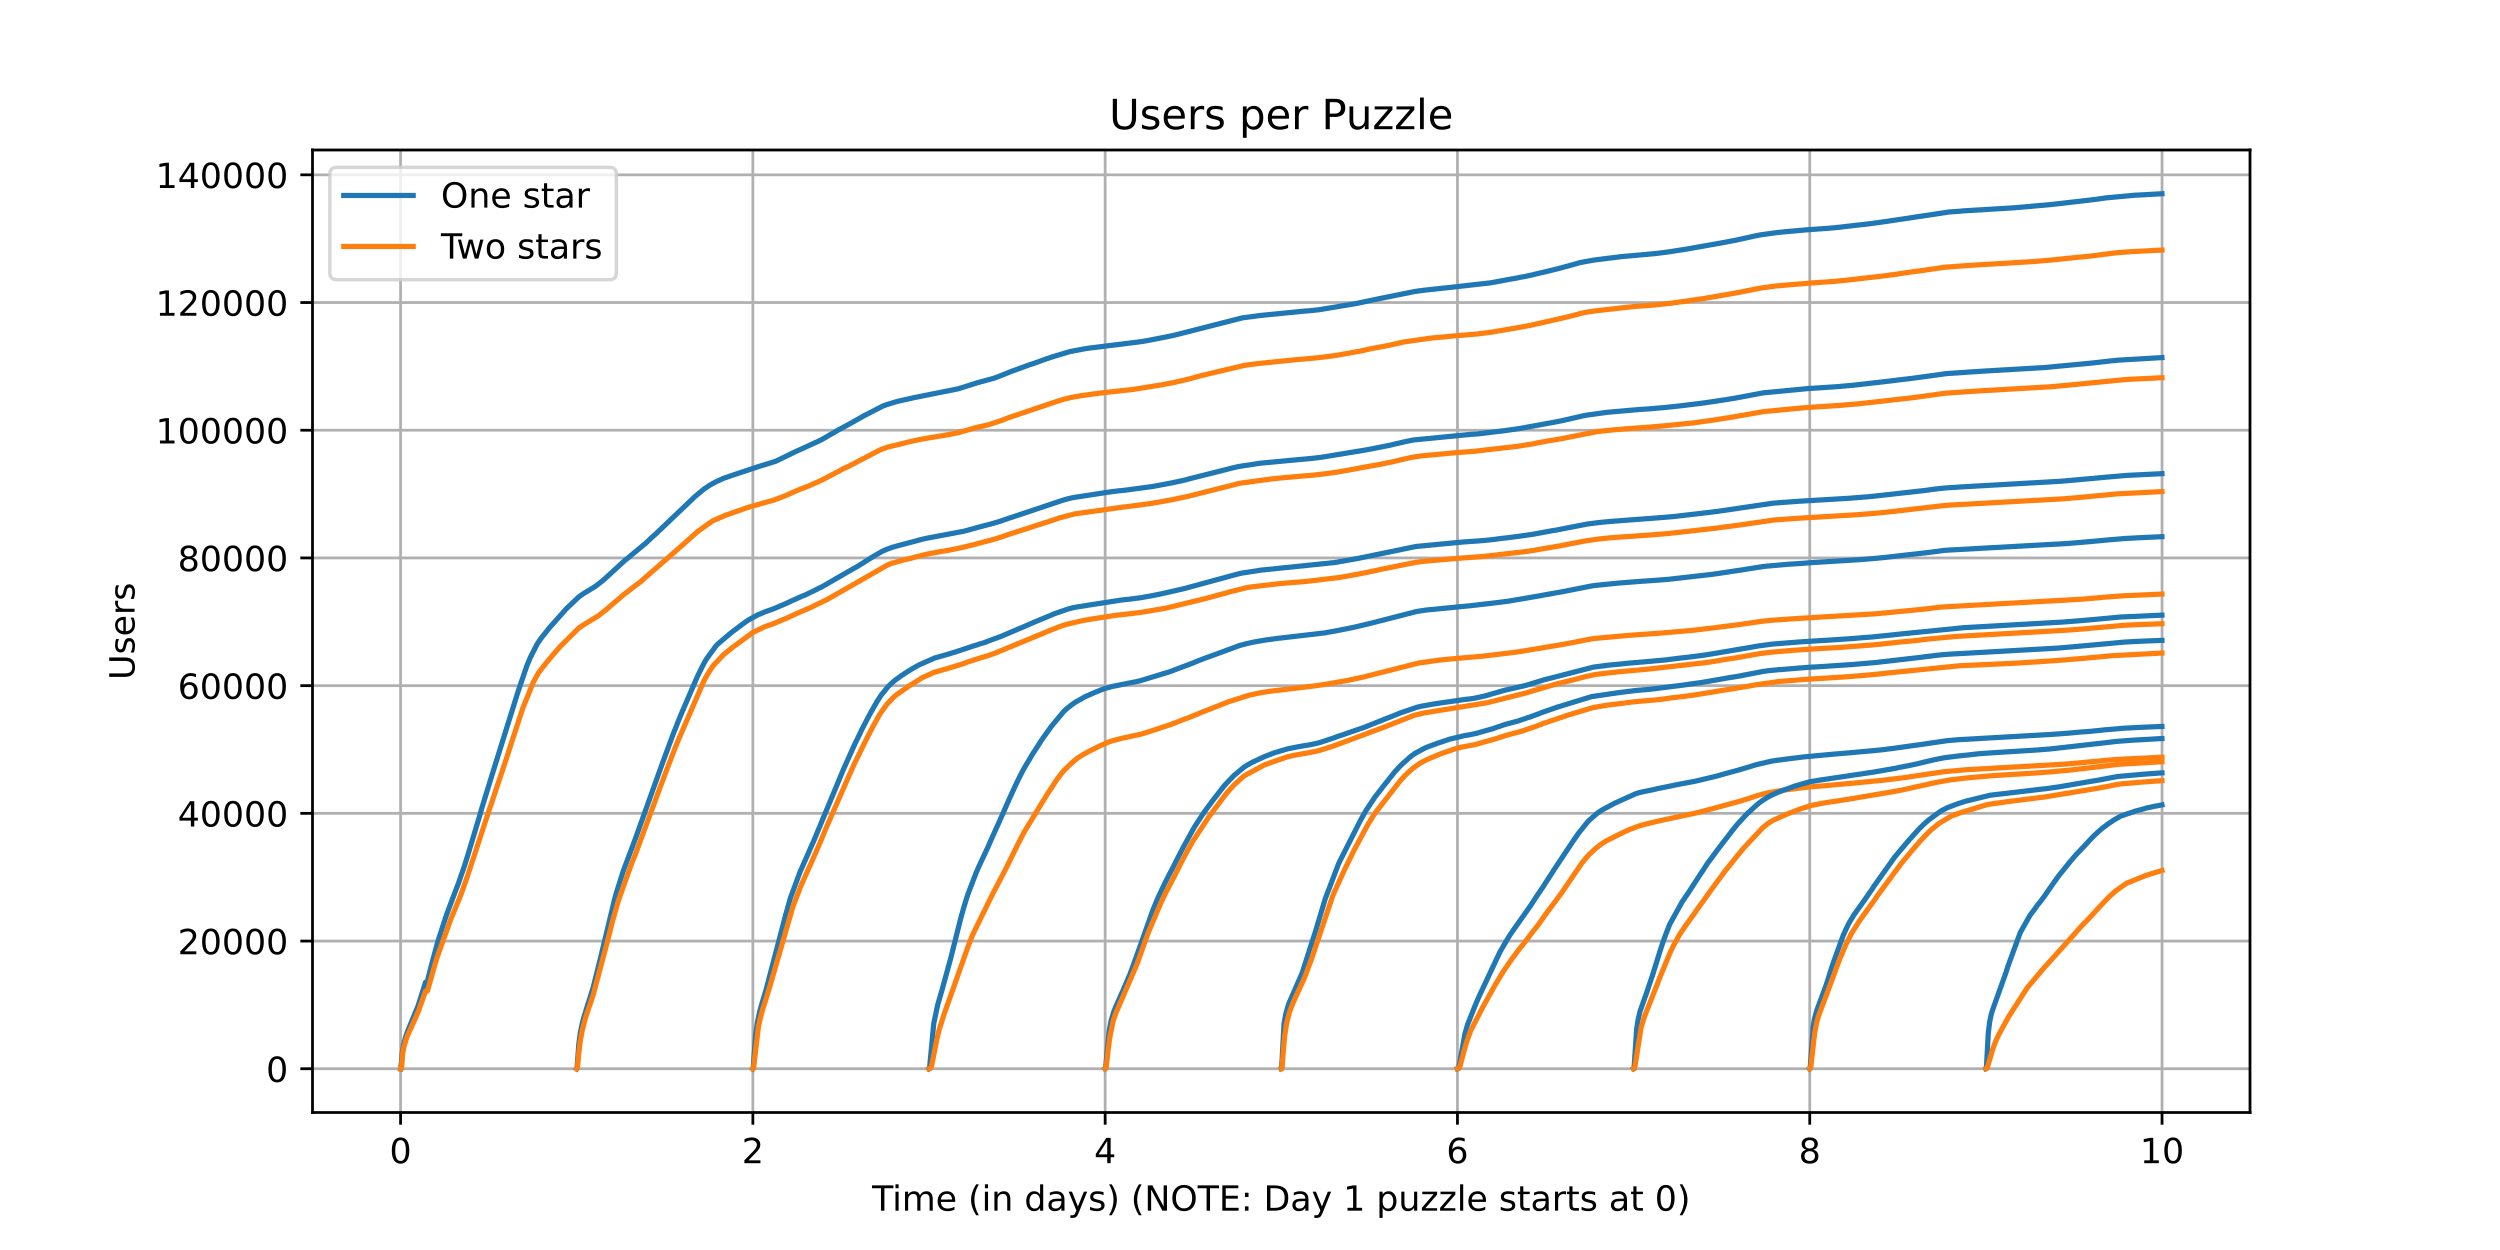 <?xml version="1.0" encoding="utf-8" standalone="no"?>
<!DOCTYPE svg PUBLIC "-//W3C//DTD SVG 1.1//EN"
  "http://www.w3.org/Graphics/SVG/1.1/DTD/svg11.dtd">
<!-- Created with matplotlib (https://matplotlib.org/) -->
<svg height="360pt" version="1.1" viewBox="0 0 720 360" width="720pt" xmlns="http://www.w3.org/2000/svg" xmlns:xlink="http://www.w3.org/1999/xlink">
 <defs>
  <style type="text/css">*{stroke-linecap:butt;stroke-linejoin:round;}</style>
 </defs>
 <g id="figure_1">
  <g id="patch_1">
   <path d="M 0 360 
L 720 360 
L 720 0 
L 0 0 
z
" style="fill:#ffffff;"/>
  </g>
  <g id="axes_1">
   <g id="patch_2">
    <path d="M 90 320.4 
L 648 320.4 
L 648 43.2 
L 90 43.2 
z
" style="fill:#ffffff;"/>
   </g>
   <g id="matplotlib.axis_1">
    <g id="xtick_1">
     <g id="line2d_1">
      <path clip-path="url(#pddf4e65971)" d="M 115.364 320.4 
L 115.364 43.2 
" style="fill:none;stroke:#b0b0b0;stroke-linecap:square;stroke-width:0.8;"/>
     </g>
     <g id="line2d_2">
      <defs>
       <path d="M 0 0 
L 0 3.5 
" id="me13a7b6f01" style="stroke:#000000;stroke-width:0.8;"/>
      </defs>
      <g>
       <use style="stroke:#000000;stroke-width:0.8;" x="115.364" xlink:href="#me13a7b6f01" y="320.4"/>
      </g>
     </g>
     <g id="text_1">
      <!-- 0 -->
      <g transform="translate(112.182 334.998)scale(0.1 -0.1)">
       <defs>
        <path d="M 31.781 66.406 
Q 24.172 66.406 20.328 58.906 
Q 16.5 51.422 16.5 36.375 
Q 16.5 21.391 20.328 13.891 
Q 24.172 6.391 31.781 6.391 
Q 39.453 6.391 43.281 13.891 
Q 47.125 21.391 47.125 36.375 
Q 47.125 51.422 43.281 58.906 
Q 39.453 66.406 31.781 66.406 
z
M 31.781 74.219 
Q 44.047 74.219 50.516 64.516 
Q 56.984 54.828 56.984 36.375 
Q 56.984 17.969 50.516 8.266 
Q 44.047 -1.422 31.781 -1.422 
Q 19.531 -1.422 13.062 8.266 
Q 6.594 17.969 6.594 36.375 
Q 6.594 54.828 13.062 64.516 
Q 19.531 74.219 31.781 74.219 
z
" id="DejaVuSans-48"/>
       </defs>
       <use xlink:href="#DejaVuSans-48"/>
      </g>
     </g>
    </g>
    <g id="xtick_2">
     <g id="line2d_3">
      <path clip-path="url(#pddf4e65971)" d="M 216.824 320.4 
L 216.824 43.2 
" style="fill:none;stroke:#b0b0b0;stroke-linecap:square;stroke-width:0.8;"/>
     </g>
     <g id="line2d_4">
      <g>
       <use style="stroke:#000000;stroke-width:0.8;" x="216.824" xlink:href="#me13a7b6f01" y="320.4"/>
      </g>
     </g>
     <g id="text_2">
      <!-- 2 -->
      <g transform="translate(213.643 334.998)scale(0.1 -0.1)">
       <defs>
        <path d="M 19.188 8.297 
L 53.609 8.297 
L 53.609 0 
L 7.328 0 
L 7.328 8.297 
Q 12.938 14.109 22.625 23.891 
Q 32.328 33.688 34.812 36.531 
Q 39.547 41.844 41.422 45.531 
Q 43.312 49.219 43.312 52.781 
Q 43.312 58.594 39.234 62.25 
Q 35.156 65.922 28.609 65.922 
Q 23.969 65.922 18.812 64.312 
Q 13.672 62.703 7.812 59.422 
L 7.812 69.391 
Q 13.766 71.781 18.938 73 
Q 24.125 74.219 28.422 74.219 
Q 39.75 74.219 46.484 68.547 
Q 53.219 62.891 53.219 53.422 
Q 53.219 48.922 51.531 44.891 
Q 49.859 40.875 45.406 35.406 
Q 44.188 33.984 37.641 27.219 
Q 31.109 20.453 19.188 8.297 
z
" id="DejaVuSans-50"/>
       </defs>
       <use xlink:href="#DejaVuSans-50"/>
      </g>
     </g>
    </g>
    <g id="xtick_3">
     <g id="line2d_5">
      <path clip-path="url(#pddf4e65971)" d="M 318.285 320.4 
L 318.285 43.2 
" style="fill:none;stroke:#b0b0b0;stroke-linecap:square;stroke-width:0.8;"/>
     </g>
     <g id="line2d_6">
      <g>
       <use style="stroke:#000000;stroke-width:0.8;" x="318.285" xlink:href="#me13a7b6f01" y="320.4"/>
      </g>
     </g>
     <g id="text_3">
      <!-- 4 -->
      <g transform="translate(315.104 334.998)scale(0.1 -0.1)">
       <defs>
        <path d="M 37.797 64.312 
L 12.891 25.391 
L 37.797 25.391 
z
M 35.203 72.906 
L 47.609 72.906 
L 47.609 25.391 
L 58.016 25.391 
L 58.016 17.188 
L 47.609 17.188 
L 47.609 0 
L 37.797 0 
L 37.797 17.188 
L 4.891 17.188 
L 4.891 26.703 
z
" id="DejaVuSans-52"/>
       </defs>
       <use xlink:href="#DejaVuSans-52"/>
      </g>
     </g>
    </g>
    <g id="xtick_4">
     <g id="line2d_7">
      <path clip-path="url(#pddf4e65971)" d="M 419.746 320.4 
L 419.746 43.2 
" style="fill:none;stroke:#b0b0b0;stroke-linecap:square;stroke-width:0.8;"/>
     </g>
     <g id="line2d_8">
      <g>
       <use style="stroke:#000000;stroke-width:0.8;" x="419.746" xlink:href="#me13a7b6f01" y="320.4"/>
      </g>
     </g>
     <g id="text_4">
      <!-- 6 -->
      <g transform="translate(416.565 334.998)scale(0.1 -0.1)">
       <defs>
        <path d="M 33.016 40.375 
Q 26.375 40.375 22.484 35.828 
Q 18.609 31.297 18.609 23.391 
Q 18.609 15.531 22.484 10.953 
Q 26.375 6.391 33.016 6.391 
Q 39.656 6.391 43.531 10.953 
Q 47.406 15.531 47.406 23.391 
Q 47.406 31.297 43.531 35.828 
Q 39.656 40.375 33.016 40.375 
z
M 52.594 71.297 
L 52.594 62.312 
Q 48.875 64.062 45.094 64.984 
Q 41.312 65.922 37.594 65.922 
Q 27.828 65.922 22.672 59.328 
Q 17.531 52.734 16.797 39.406 
Q 19.672 43.656 24.016 45.922 
Q 28.375 48.188 33.594 48.188 
Q 44.578 48.188 50.953 41.516 
Q 57.328 34.859 57.328 23.391 
Q 57.328 12.156 50.688 5.359 
Q 44.047 -1.422 33.016 -1.422 
Q 20.359 -1.422 13.672 8.266 
Q 6.984 17.969 6.984 36.375 
Q 6.984 53.656 15.188 63.938 
Q 23.391 74.219 37.203 74.219 
Q 40.922 74.219 44.703 73.484 
Q 48.484 72.75 52.594 71.297 
z
" id="DejaVuSans-54"/>
       </defs>
       <use xlink:href="#DejaVuSans-54"/>
      </g>
     </g>
    </g>
    <g id="xtick_5">
     <g id="line2d_9">
      <path clip-path="url(#pddf4e65971)" d="M 521.207 320.4 
L 521.207 43.2 
" style="fill:none;stroke:#b0b0b0;stroke-linecap:square;stroke-width:0.8;"/>
     </g>
     <g id="line2d_10">
      <g>
       <use style="stroke:#000000;stroke-width:0.8;" x="521.207" xlink:href="#me13a7b6f01" y="320.4"/>
      </g>
     </g>
     <g id="text_5">
      <!-- 8 -->
      <g transform="translate(518.025 334.998)scale(0.1 -0.1)">
       <defs>
        <path d="M 31.781 34.625 
Q 24.75 34.625 20.719 30.859 
Q 16.703 27.094 16.703 20.516 
Q 16.703 13.922 20.719 10.156 
Q 24.75 6.391 31.781 6.391 
Q 38.812 6.391 42.859 10.172 
Q 46.922 13.969 46.922 20.516 
Q 46.922 27.094 42.891 30.859 
Q 38.875 34.625 31.781 34.625 
z
M 21.922 38.812 
Q 15.578 40.375 12.031 44.719 
Q 8.5 49.078 8.5 55.328 
Q 8.5 64.062 14.719 69.141 
Q 20.953 74.219 31.781 74.219 
Q 42.672 74.219 48.875 69.141 
Q 55.078 64.062 55.078 55.328 
Q 55.078 49.078 51.531 44.719 
Q 48 40.375 41.703 38.812 
Q 48.828 37.156 52.797 32.312 
Q 56.781 27.484 56.781 20.516 
Q 56.781 9.906 50.312 4.234 
Q 43.844 -1.422 31.781 -1.422 
Q 19.734 -1.422 13.25 4.234 
Q 6.781 9.906 6.781 20.516 
Q 6.781 27.484 10.781 32.312 
Q 14.797 37.156 21.922 38.812 
z
M 18.312 54.391 
Q 18.312 48.734 21.844 45.562 
Q 25.391 42.391 31.781 42.391 
Q 38.141 42.391 41.719 45.562 
Q 45.312 48.734 45.312 54.391 
Q 45.312 60.062 41.719 63.234 
Q 38.141 66.406 31.781 66.406 
Q 25.391 66.406 21.844 63.234 
Q 18.312 60.062 18.312 54.391 
z
" id="DejaVuSans-56"/>
       </defs>
       <use xlink:href="#DejaVuSans-56"/>
      </g>
     </g>
    </g>
    <g id="xtick_6">
     <g id="line2d_11">
      <path clip-path="url(#pddf4e65971)" d="M 622.667 320.4 
L 622.667 43.2 
" style="fill:none;stroke:#b0b0b0;stroke-linecap:square;stroke-width:0.8;"/>
     </g>
     <g id="line2d_12">
      <g>
       <use style="stroke:#000000;stroke-width:0.8;" x="622.667" xlink:href="#me13a7b6f01" y="320.4"/>
      </g>
     </g>
     <g id="text_6">
      <!-- 10 -->
      <g transform="translate(616.305 334.998)scale(0.1 -0.1)">
       <defs>
        <path d="M 12.406 8.297 
L 28.516 8.297 
L 28.516 63.922 
L 10.984 60.406 
L 10.984 69.391 
L 28.422 72.906 
L 38.281 72.906 
L 38.281 8.297 
L 54.391 8.297 
L 54.391 0 
L 12.406 0 
z
" id="DejaVuSans-49"/>
       </defs>
       <use xlink:href="#DejaVuSans-49"/>
       <use x="63.623" xlink:href="#DejaVuSans-48"/>
      </g>
     </g>
    </g>
    <g id="text_7">
     <!-- Time (in days) (NOTE: Day 1 puzzle starts at 0) -->
     <g transform="translate(251.161 348.677)scale(0.1 -0.1)">
      <defs>
       <path d="M -0.297 72.906 
L 61.375 72.906 
L 61.375 64.594 
L 35.5 64.594 
L 35.5 0 
L 25.594 0 
L 25.594 64.594 
L -0.297 64.594 
z
" id="DejaVuSans-84"/>
       <path d="M 9.422 54.688 
L 18.406 54.688 
L 18.406 0 
L 9.422 0 
z
M 9.422 75.984 
L 18.406 75.984 
L 18.406 64.594 
L 9.422 64.594 
z
" id="DejaVuSans-105"/>
       <path d="M 52 44.188 
Q 55.375 50.25 60.062 53.125 
Q 64.75 56 71.094 56 
Q 79.641 56 84.281 50.016 
Q 88.922 44.047 88.922 33.016 
L 88.922 0 
L 79.891 0 
L 79.891 32.719 
Q 79.891 40.578 77.094 44.375 
Q 74.312 48.188 68.609 48.188 
Q 61.625 48.188 57.562 43.547 
Q 53.516 38.922 53.516 30.906 
L 53.516 0 
L 44.484 0 
L 44.484 32.719 
Q 44.484 40.625 41.703 44.406 
Q 38.922 48.188 33.109 48.188 
Q 26.219 48.188 22.156 43.531 
Q 18.109 38.875 18.109 30.906 
L 18.109 0 
L 9.078 0 
L 9.078 54.688 
L 18.109 54.688 
L 18.109 46.188 
Q 21.188 51.219 25.484 53.609 
Q 29.781 56 35.688 56 
Q 41.656 56 45.828 52.969 
Q 50 49.953 52 44.188 
z
" id="DejaVuSans-109"/>
       <path d="M 56.203 29.594 
L 56.203 25.203 
L 14.891 25.203 
Q 15.484 15.922 20.484 11.062 
Q 25.484 6.203 34.422 6.203 
Q 39.594 6.203 44.453 7.469 
Q 49.312 8.734 54.109 11.281 
L 54.109 2.781 
Q 49.266 0.734 44.188 -0.344 
Q 39.109 -1.422 33.891 -1.422 
Q 20.797 -1.422 13.156 6.188 
Q 5.516 13.812 5.516 26.812 
Q 5.516 40.234 12.766 48.109 
Q 20.016 56 32.328 56 
Q 43.359 56 49.781 48.891 
Q 56.203 41.797 56.203 29.594 
z
M 47.219 32.234 
Q 47.125 39.594 43.094 43.984 
Q 39.062 48.391 32.422 48.391 
Q 24.906 48.391 20.391 44.141 
Q 15.875 39.891 15.188 32.172 
z
" id="DejaVuSans-101"/>
       <path id="DejaVuSans-32"/>
       <path d="M 31 75.875 
Q 24.469 64.656 21.281 53.656 
Q 18.109 42.672 18.109 31.391 
Q 18.109 20.125 21.312 9.062 
Q 24.516 -2 31 -13.188 
L 23.188 -13.188 
Q 15.875 -1.703 12.234 9.375 
Q 8.594 20.453 8.594 31.391 
Q 8.594 42.281 12.203 53.312 
Q 15.828 64.359 23.188 75.875 
z
" id="DejaVuSans-40"/>
       <path d="M 54.891 33.016 
L 54.891 0 
L 45.906 0 
L 45.906 32.719 
Q 45.906 40.484 42.875 44.328 
Q 39.844 48.188 33.797 48.188 
Q 26.516 48.188 22.312 43.547 
Q 18.109 38.922 18.109 30.906 
L 18.109 0 
L 9.078 0 
L 9.078 54.688 
L 18.109 54.688 
L 18.109 46.188 
Q 21.344 51.125 25.703 53.562 
Q 30.078 56 35.797 56 
Q 45.219 56 50.047 50.172 
Q 54.891 44.344 54.891 33.016 
z
" id="DejaVuSans-110"/>
       <path d="M 45.406 46.391 
L 45.406 75.984 
L 54.391 75.984 
L 54.391 0 
L 45.406 0 
L 45.406 8.203 
Q 42.578 3.328 38.25 0.953 
Q 33.938 -1.422 27.875 -1.422 
Q 17.969 -1.422 11.734 6.484 
Q 5.516 14.406 5.516 27.297 
Q 5.516 40.188 11.734 48.094 
Q 17.969 56 27.875 56 
Q 33.938 56 38.25 53.625 
Q 42.578 51.266 45.406 46.391 
z
M 14.797 27.297 
Q 14.797 17.391 18.875 11.75 
Q 22.953 6.109 30.078 6.109 
Q 37.203 6.109 41.297 11.75 
Q 45.406 17.391 45.406 27.297 
Q 45.406 37.203 41.297 42.844 
Q 37.203 48.484 30.078 48.484 
Q 22.953 48.484 18.875 42.844 
Q 14.797 37.203 14.797 27.297 
z
" id="DejaVuSans-100"/>
       <path d="M 34.281 27.484 
Q 23.391 27.484 19.188 25 
Q 14.984 22.516 14.984 16.5 
Q 14.984 11.719 18.141 8.906 
Q 21.297 6.109 26.703 6.109 
Q 34.188 6.109 38.703 11.406 
Q 43.219 16.703 43.219 25.484 
L 43.219 27.484 
z
M 52.203 31.203 
L 52.203 0 
L 43.219 0 
L 43.219 8.297 
Q 40.141 3.328 35.547 0.953 
Q 30.953 -1.422 24.312 -1.422 
Q 15.922 -1.422 10.953 3.297 
Q 6 8.016 6 15.922 
Q 6 25.141 12.172 29.828 
Q 18.359 34.516 30.609 34.516 
L 43.219 34.516 
L 43.219 35.406 
Q 43.219 41.609 39.141 45 
Q 35.062 48.391 27.688 48.391 
Q 23 48.391 18.547 47.266 
Q 14.109 46.141 10.016 43.891 
L 10.016 52.203 
Q 14.938 54.109 19.578 55.047 
Q 24.219 56 28.609 56 
Q 40.484 56 46.344 49.844 
Q 52.203 43.703 52.203 31.203 
z
" id="DejaVuSans-97"/>
       <path d="M 32.172 -5.078 
Q 28.375 -14.844 24.75 -17.812 
Q 21.141 -20.797 15.094 -20.797 
L 7.906 -20.797 
L 7.906 -13.281 
L 13.188 -13.281 
Q 16.891 -13.281 18.938 -11.516 
Q 21 -9.766 23.484 -3.219 
L 25.094 0.875 
L 2.984 54.688 
L 12.5 54.688 
L 29.594 11.922 
L 46.688 54.688 
L 56.203 54.688 
z
" id="DejaVuSans-121"/>
       <path d="M 44.281 53.078 
L 44.281 44.578 
Q 40.484 46.531 36.375 47.5 
Q 32.281 48.484 27.875 48.484 
Q 21.188 48.484 17.844 46.438 
Q 14.5 44.391 14.5 40.281 
Q 14.5 37.156 16.891 35.375 
Q 19.281 33.594 26.516 31.984 
L 29.594 31.297 
Q 39.156 29.25 43.188 25.516 
Q 47.219 21.781 47.219 15.094 
Q 47.219 7.469 41.188 3.016 
Q 35.156 -1.422 24.609 -1.422 
Q 20.219 -1.422 15.453 -0.562 
Q 10.688 0.297 5.422 2 
L 5.422 11.281 
Q 10.406 8.688 15.234 7.391 
Q 20.062 6.109 24.812 6.109 
Q 31.156 6.109 34.562 8.281 
Q 37.984 10.453 37.984 14.406 
Q 37.984 18.062 35.516 20.016 
Q 33.062 21.969 24.703 23.781 
L 21.578 24.516 
Q 13.234 26.266 9.516 29.906 
Q 5.812 33.547 5.812 39.891 
Q 5.812 47.609 11.281 51.797 
Q 16.75 56 26.812 56 
Q 31.781 56 36.172 55.266 
Q 40.578 54.547 44.281 53.078 
z
" id="DejaVuSans-115"/>
       <path d="M 8.016 75.875 
L 15.828 75.875 
Q 23.141 64.359 26.781 53.312 
Q 30.422 42.281 30.422 31.391 
Q 30.422 20.453 26.781 9.375 
Q 23.141 -1.703 15.828 -13.188 
L 8.016 -13.188 
Q 14.5 -2 17.703 9.062 
Q 20.906 20.125 20.906 31.391 
Q 20.906 42.672 17.703 53.656 
Q 14.5 64.656 8.016 75.875 
z
" id="DejaVuSans-41"/>
       <path d="M 9.812 72.906 
L 23.094 72.906 
L 55.422 11.922 
L 55.422 72.906 
L 64.984 72.906 
L 64.984 0 
L 51.703 0 
L 19.391 60.984 
L 19.391 0 
L 9.812 0 
z
" id="DejaVuSans-78"/>
       <path d="M 39.406 66.219 
Q 28.656 66.219 22.328 58.203 
Q 16.016 50.203 16.016 36.375 
Q 16.016 22.609 22.328 14.594 
Q 28.656 6.594 39.406 6.594 
Q 50.141 6.594 56.422 14.594 
Q 62.703 22.609 62.703 36.375 
Q 62.703 50.203 56.422 58.203 
Q 50.141 66.219 39.406 66.219 
z
M 39.406 74.219 
Q 54.734 74.219 63.906 63.938 
Q 73.094 53.656 73.094 36.375 
Q 73.094 19.141 63.906 8.859 
Q 54.734 -1.422 39.406 -1.422 
Q 24.031 -1.422 14.812 8.828 
Q 5.609 19.094 5.609 36.375 
Q 5.609 53.656 14.812 63.938 
Q 24.031 74.219 39.406 74.219 
z
" id="DejaVuSans-79"/>
       <path d="M 9.812 72.906 
L 55.906 72.906 
L 55.906 64.594 
L 19.672 64.594 
L 19.672 43.016 
L 54.391 43.016 
L 54.391 34.719 
L 19.672 34.719 
L 19.672 8.297 
L 56.781 8.297 
L 56.781 0 
L 9.812 0 
z
" id="DejaVuSans-69"/>
       <path d="M 11.719 12.406 
L 22.016 12.406 
L 22.016 0 
L 11.719 0 
z
M 11.719 51.703 
L 22.016 51.703 
L 22.016 39.312 
L 11.719 39.312 
z
" id="DejaVuSans-58"/>
       <path d="M 19.672 64.797 
L 19.672 8.109 
L 31.594 8.109 
Q 46.688 8.109 53.688 14.938 
Q 60.688 21.781 60.688 36.531 
Q 60.688 51.172 53.688 57.984 
Q 46.688 64.797 31.594 64.797 
z
M 9.812 72.906 
L 30.078 72.906 
Q 51.266 72.906 61.172 64.094 
Q 71.094 55.281 71.094 36.531 
Q 71.094 17.672 61.125 8.828 
Q 51.172 0 30.078 0 
L 9.812 0 
z
" id="DejaVuSans-68"/>
       <path d="M 18.109 8.203 
L 18.109 -20.797 
L 9.078 -20.797 
L 9.078 54.688 
L 18.109 54.688 
L 18.109 46.391 
Q 20.953 51.266 25.266 53.625 
Q 29.594 56 35.594 56 
Q 45.562 56 51.781 48.094 
Q 58.016 40.188 58.016 27.297 
Q 58.016 14.406 51.781 6.484 
Q 45.562 -1.422 35.594 -1.422 
Q 29.594 -1.422 25.266 0.953 
Q 20.953 3.328 18.109 8.203 
z
M 48.688 27.297 
Q 48.688 37.203 44.609 42.844 
Q 40.531 48.484 33.406 48.484 
Q 26.266 48.484 22.188 42.844 
Q 18.109 37.203 18.109 27.297 
Q 18.109 17.391 22.188 11.75 
Q 26.266 6.109 33.406 6.109 
Q 40.531 6.109 44.609 11.75 
Q 48.688 17.391 48.688 27.297 
z
" id="DejaVuSans-112"/>
       <path d="M 8.5 21.578 
L 8.5 54.688 
L 17.484 54.688 
L 17.484 21.922 
Q 17.484 14.156 20.5 10.266 
Q 23.531 6.391 29.594 6.391 
Q 36.859 6.391 41.078 11.031 
Q 45.312 15.672 45.312 23.688 
L 45.312 54.688 
L 54.297 54.688 
L 54.297 0 
L 45.312 0 
L 45.312 8.406 
Q 42.047 3.422 37.719 1 
Q 33.406 -1.422 27.688 -1.422 
Q 18.266 -1.422 13.375 4.438 
Q 8.5 10.297 8.5 21.578 
z
M 31.109 56 
z
" id="DejaVuSans-117"/>
       <path d="M 5.516 54.688 
L 48.188 54.688 
L 48.188 46.484 
L 14.406 7.172 
L 48.188 7.172 
L 48.188 0 
L 4.297 0 
L 4.297 8.203 
L 38.094 47.516 
L 5.516 47.516 
z
" id="DejaVuSans-122"/>
       <path d="M 9.422 75.984 
L 18.406 75.984 
L 18.406 0 
L 9.422 0 
z
" id="DejaVuSans-108"/>
       <path d="M 18.312 70.219 
L 18.312 54.688 
L 36.812 54.688 
L 36.812 47.703 
L 18.312 47.703 
L 18.312 18.016 
Q 18.312 11.328 20.141 9.422 
Q 21.969 7.516 27.594 7.516 
L 36.812 7.516 
L 36.812 0 
L 27.594 0 
Q 17.188 0 13.234 3.875 
Q 9.281 7.766 9.281 18.016 
L 9.281 47.703 
L 2.688 47.703 
L 2.688 54.688 
L 9.281 54.688 
L 9.281 70.219 
z
" id="DejaVuSans-116"/>
       <path d="M 41.109 46.297 
Q 39.594 47.172 37.812 47.578 
Q 36.031 48 33.891 48 
Q 26.266 48 22.188 43.047 
Q 18.109 38.094 18.109 28.812 
L 18.109 0 
L 9.078 0 
L 9.078 54.688 
L 18.109 54.688 
L 18.109 46.188 
Q 20.953 51.172 25.484 53.578 
Q 30.031 56 36.531 56 
Q 37.453 56 38.578 55.875 
Q 39.703 55.766 41.062 55.516 
z
" id="DejaVuSans-114"/>
      </defs>
      <use xlink:href="#DejaVuSans-84"/>
      <use x="57.959" xlink:href="#DejaVuSans-105"/>
      <use x="85.742" xlink:href="#DejaVuSans-109"/>
      <use x="183.154" xlink:href="#DejaVuSans-101"/>
      <use x="244.678" xlink:href="#DejaVuSans-32"/>
      <use x="276.465" xlink:href="#DejaVuSans-40"/>
      <use x="315.479" xlink:href="#DejaVuSans-105"/>
      <use x="343.262" xlink:href="#DejaVuSans-110"/>
      <use x="406.641" xlink:href="#DejaVuSans-32"/>
      <use x="438.428" xlink:href="#DejaVuSans-100"/>
      <use x="501.904" xlink:href="#DejaVuSans-97"/>
      <use x="563.184" xlink:href="#DejaVuSans-121"/>
      <use x="622.363" xlink:href="#DejaVuSans-115"/>
      <use x="674.463" xlink:href="#DejaVuSans-41"/>
      <use x="713.477" xlink:href="#DejaVuSans-32"/>
      <use x="745.264" xlink:href="#DejaVuSans-40"/>
      <use x="784.277" xlink:href="#DejaVuSans-78"/>
      <use x="859.082" xlink:href="#DejaVuSans-79"/>
      <use x="937.793" xlink:href="#DejaVuSans-84"/>
      <use x="998.877" xlink:href="#DejaVuSans-69"/>
      <use x="1062.061" xlink:href="#DejaVuSans-58"/>
      <use x="1095.752" xlink:href="#DejaVuSans-32"/>
      <use x="1127.539" xlink:href="#DejaVuSans-68"/>
      <use x="1204.541" xlink:href="#DejaVuSans-97"/>
      <use x="1265.82" xlink:href="#DejaVuSans-121"/>
      <use x="1325" xlink:href="#DejaVuSans-32"/>
      <use x="1356.787" xlink:href="#DejaVuSans-49"/>
      <use x="1420.41" xlink:href="#DejaVuSans-32"/>
      <use x="1452.197" xlink:href="#DejaVuSans-112"/>
      <use x="1515.674" xlink:href="#DejaVuSans-117"/>
      <use x="1579.053" xlink:href="#DejaVuSans-122"/>
      <use x="1631.543" xlink:href="#DejaVuSans-122"/>
      <use x="1684.033" xlink:href="#DejaVuSans-108"/>
      <use x="1711.816" xlink:href="#DejaVuSans-101"/>
      <use x="1773.34" xlink:href="#DejaVuSans-32"/>
      <use x="1805.127" xlink:href="#DejaVuSans-115"/>
      <use x="1857.227" xlink:href="#DejaVuSans-116"/>
      <use x="1896.436" xlink:href="#DejaVuSans-97"/>
      <use x="1957.715" xlink:href="#DejaVuSans-114"/>
      <use x="1998.828" xlink:href="#DejaVuSans-116"/>
      <use x="2038.037" xlink:href="#DejaVuSans-115"/>
      <use x="2090.137" xlink:href="#DejaVuSans-32"/>
      <use x="2121.924" xlink:href="#DejaVuSans-97"/>
      <use x="2183.203" xlink:href="#DejaVuSans-116"/>
      <use x="2222.412" xlink:href="#DejaVuSans-32"/>
      <use x="2254.199" xlink:href="#DejaVuSans-48"/>
      <use x="2317.822" xlink:href="#DejaVuSans-41"/>
     </g>
    </g>
   </g>
   <g id="matplotlib.axis_2">
    <g id="ytick_1">
     <g id="line2d_13">
      <path clip-path="url(#pddf4e65971)" d="M 90 307.8 
L 648 307.8 
" style="fill:none;stroke:#b0b0b0;stroke-linecap:square;stroke-width:0.8;"/>
     </g>
     <g id="line2d_14">
      <defs>
       <path d="M 0 0 
L -3.5 0 
" id="m00ee2dae48" style="stroke:#000000;stroke-width:0.8;"/>
      </defs>
      <g>
       <use style="stroke:#000000;stroke-width:0.8;" x="90" xlink:href="#m00ee2dae48" y="307.8"/>
      </g>
     </g>
     <g id="text_8">
      <!-- 0 -->
      <g transform="translate(76.638 311.599)scale(0.1 -0.1)">
       <use xlink:href="#DejaVuSans-48"/>
      </g>
     </g>
    </g>
    <g id="ytick_2">
     <g id="line2d_15">
      <path clip-path="url(#pddf4e65971)" d="M 90 271.022 
L 648 271.022 
" style="fill:none;stroke:#b0b0b0;stroke-linecap:square;stroke-width:0.8;"/>
     </g>
     <g id="line2d_16">
      <g>
       <use style="stroke:#000000;stroke-width:0.8;" x="90" xlink:href="#m00ee2dae48" y="271.022"/>
      </g>
     </g>
     <g id="text_9">
      <!-- 20000 -->
      <g transform="translate(51.188 274.821)scale(0.1 -0.1)">
       <use xlink:href="#DejaVuSans-50"/>
       <use x="63.623" xlink:href="#DejaVuSans-48"/>
       <use x="127.246" xlink:href="#DejaVuSans-48"/>
       <use x="190.869" xlink:href="#DejaVuSans-48"/>
       <use x="254.492" xlink:href="#DejaVuSans-48"/>
      </g>
     </g>
    </g>
    <g id="ytick_3">
     <g id="line2d_17">
      <path clip-path="url(#pddf4e65971)" d="M 90 234.244 
L 648 234.244 
" style="fill:none;stroke:#b0b0b0;stroke-linecap:square;stroke-width:0.8;"/>
     </g>
     <g id="line2d_18">
      <g>
       <use style="stroke:#000000;stroke-width:0.8;" x="90" xlink:href="#m00ee2dae48" y="234.244"/>
      </g>
     </g>
     <g id="text_10">
      <!-- 40000 -->
      <g transform="translate(51.188 238.043)scale(0.1 -0.1)">
       <use xlink:href="#DejaVuSans-52"/>
       <use x="63.623" xlink:href="#DejaVuSans-48"/>
       <use x="127.246" xlink:href="#DejaVuSans-48"/>
       <use x="190.869" xlink:href="#DejaVuSans-48"/>
       <use x="254.492" xlink:href="#DejaVuSans-48"/>
      </g>
     </g>
    </g>
    <g id="ytick_4">
     <g id="line2d_19">
      <path clip-path="url(#pddf4e65971)" d="M 90 197.466 
L 648 197.466 
" style="fill:none;stroke:#b0b0b0;stroke-linecap:square;stroke-width:0.8;"/>
     </g>
     <g id="line2d_20">
      <g>
       <use style="stroke:#000000;stroke-width:0.8;" x="90" xlink:href="#m00ee2dae48" y="197.466"/>
      </g>
     </g>
     <g id="text_11">
      <!-- 60000 -->
      <g transform="translate(51.188 201.265)scale(0.1 -0.1)">
       <use xlink:href="#DejaVuSans-54"/>
       <use x="63.623" xlink:href="#DejaVuSans-48"/>
       <use x="127.246" xlink:href="#DejaVuSans-48"/>
       <use x="190.869" xlink:href="#DejaVuSans-48"/>
       <use x="254.492" xlink:href="#DejaVuSans-48"/>
      </g>
     </g>
    </g>
    <g id="ytick_5">
     <g id="line2d_21">
      <path clip-path="url(#pddf4e65971)" d="M 90 160.688 
L 648 160.688 
" style="fill:none;stroke:#b0b0b0;stroke-linecap:square;stroke-width:0.8;"/>
     </g>
     <g id="line2d_22">
      <g>
       <use style="stroke:#000000;stroke-width:0.8;" x="90" xlink:href="#m00ee2dae48" y="160.688"/>
      </g>
     </g>
     <g id="text_12">
      <!-- 80000 -->
      <g transform="translate(51.188 164.487)scale(0.1 -0.1)">
       <use xlink:href="#DejaVuSans-56"/>
       <use x="63.623" xlink:href="#DejaVuSans-48"/>
       <use x="127.246" xlink:href="#DejaVuSans-48"/>
       <use x="190.869" xlink:href="#DejaVuSans-48"/>
       <use x="254.492" xlink:href="#DejaVuSans-48"/>
      </g>
     </g>
    </g>
    <g id="ytick_6">
     <g id="line2d_23">
      <path clip-path="url(#pddf4e65971)" d="M 90 123.909 
L 648 123.909 
" style="fill:none;stroke:#b0b0b0;stroke-linecap:square;stroke-width:0.8;"/>
     </g>
     <g id="line2d_24">
      <g>
       <use style="stroke:#000000;stroke-width:0.8;" x="90" xlink:href="#m00ee2dae48" y="123.909"/>
      </g>
     </g>
     <g id="text_13">
      <!-- 100000 -->
      <g transform="translate(44.825 127.709)scale(0.1 -0.1)">
       <use xlink:href="#DejaVuSans-49"/>
       <use x="63.623" xlink:href="#DejaVuSans-48"/>
       <use x="127.246" xlink:href="#DejaVuSans-48"/>
       <use x="190.869" xlink:href="#DejaVuSans-48"/>
       <use x="254.492" xlink:href="#DejaVuSans-48"/>
       <use x="318.115" xlink:href="#DejaVuSans-48"/>
      </g>
     </g>
    </g>
    <g id="ytick_7">
     <g id="line2d_25">
      <path clip-path="url(#pddf4e65971)" d="M 90 87.131 
L 648 87.131 
" style="fill:none;stroke:#b0b0b0;stroke-linecap:square;stroke-width:0.8;"/>
     </g>
     <g id="line2d_26">
      <g>
       <use style="stroke:#000000;stroke-width:0.8;" x="90" xlink:href="#m00ee2dae48" y="87.131"/>
      </g>
     </g>
     <g id="text_14">
      <!-- 120000 -->
      <g transform="translate(44.825 90.93)scale(0.1 -0.1)">
       <use xlink:href="#DejaVuSans-49"/>
       <use x="63.623" xlink:href="#DejaVuSans-50"/>
       <use x="127.246" xlink:href="#DejaVuSans-48"/>
       <use x="190.869" xlink:href="#DejaVuSans-48"/>
       <use x="254.492" xlink:href="#DejaVuSans-48"/>
       <use x="318.115" xlink:href="#DejaVuSans-48"/>
      </g>
     </g>
    </g>
    <g id="ytick_8">
     <g id="line2d_27">
      <path clip-path="url(#pddf4e65971)" d="M 90 50.353 
L 648 50.353 
" style="fill:none;stroke:#b0b0b0;stroke-linecap:square;stroke-width:0.8;"/>
     </g>
     <g id="line2d_28">
      <g>
       <use style="stroke:#000000;stroke-width:0.8;" x="90" xlink:href="#m00ee2dae48" y="50.353"/>
      </g>
     </g>
     <g id="text_15">
      <!-- 140000 -->
      <g transform="translate(44.825 54.152)scale(0.1 -0.1)">
       <use xlink:href="#DejaVuSans-49"/>
       <use x="63.623" xlink:href="#DejaVuSans-52"/>
       <use x="127.246" xlink:href="#DejaVuSans-48"/>
       <use x="190.869" xlink:href="#DejaVuSans-48"/>
       <use x="254.492" xlink:href="#DejaVuSans-48"/>
       <use x="318.115" xlink:href="#DejaVuSans-48"/>
      </g>
     </g>
    </g>
    <g id="text_16">
     <!-- Users -->
     <g transform="translate(38.745 195.801)rotate(-90)scale(0.1 -0.1)">
      <defs>
       <path d="M 8.688 72.906 
L 18.609 72.906 
L 18.609 28.609 
Q 18.609 16.891 22.844 11.734 
Q 27.094 6.594 36.625 6.594 
Q 46.094 6.594 50.344 11.734 
Q 54.594 16.891 54.594 28.609 
L 54.594 72.906 
L 64.5 72.906 
L 64.5 27.391 
Q 64.5 13.141 57.438 5.859 
Q 50.391 -1.422 36.625 -1.422 
Q 22.797 -1.422 15.734 5.859 
Q 8.688 13.141 8.688 27.391 
z
" id="DejaVuSans-85"/>
      </defs>
      <use xlink:href="#DejaVuSans-85"/>
      <use x="73.193" xlink:href="#DejaVuSans-115"/>
      <use x="125.293" xlink:href="#DejaVuSans-101"/>
      <use x="186.816" xlink:href="#DejaVuSans-114"/>
      <use x="227.93" xlink:href="#DejaVuSans-115"/>
     </g>
    </g>
   </g>
   <g id="line2d_29">
    <path clip-path="url(#pddf4e65971)" d="M 115.364 307.8 
L 115.641 305.847 
L 115.85 303.225 
L 116.198 300.998 
L 116.79 298.76 
L 117.314 297.21 
L 120.45 289.578 
L 122.549 282.89 
L 123.111 282.712 
L 123.39 281.362 
L 124.371 277.544 
L 125.978 271.581 
L 126.523 269.838 
L 128.44 263.949 
L 129.172 261.934 
L 130.171 259.258 
L 131.124 256.746 
L 131.995 254.488 
L 133.705 249.532 
L 134.298 247.692 
L 137.224 238.002 
L 137.616 236.719 
L 138.07 235.2 
L 138.768 232.732 
L 140.409 227.377 
L 141.702 223.212 
L 142.156 221.748 
L 147.045 206.075 
L 147.715 203.942 
L 148.965 199.93 
L 149.249 199.021 
L 151.724 191.772 
L 152.737 189.347 
L 154.652 185.572 
L 155.523 184.257 
L 156.045 183.541 
L 157.685 181.515 
L 158.102 180.96 
L 158.314 180.708 
L 163.132 175.288 
L 166.729 171.874 
L 167.757 171.156 
L 168.036 170.96 
L 171.347 168.95 
L 173.683 167.155 
L 179.962 161.403 
L 180.731 160.8 
L 181.072 160.511 
L 181.429 160.22 
L 181.847 159.851 
L 184.851 157.363 
L 185.464 156.864 
L 185.777 156.638 
L 187.644 154.849 
L 188.391 154.181 
L 188.831 153.808 
L 189.297 153.369 
L 189.611 153.052 
L 199.831 143.314 
L 200.146 143.014 
L 202.241 141.263 
L 202.765 140.835 
L 203.448 140.382 
L 204.092 139.952 
L 204.476 139.698 
L 206.153 138.779 
L 206.677 138.534 
L 207.004 138.391 
L 208.249 137.817 
L 208.493 137.712 
L 208.746 137.633 
L 209.577 137.348 
L 209.856 137.238 
L 217.922 134.544 
L 218.515 134.353 
L 223.177 132.918 
L 223.492 132.801 
L 227.953 130.632 
L 228.336 130.436 
L 229.345 129.969 
L 229.556 129.867 
L 229.94 129.687 
L 230.394 129.5 
L 236.223 126.819 
L 237.097 126.357 
L 238.83 125.331 
L 239.179 125.136 
L 240.205 124.57 
L 240.659 124.277 
L 241.672 123.696 
L 242.056 123.499 
L 245.243 121.776 
L 245.835 121.445 
L 248.901 119.696 
L 249.112 119.595 
L 253.932 117.111 
L 254.316 116.914 
L 255.434 116.521 
L 257.705 115.815 
L 258.159 115.684 
L 258.976 115.476 
L 261.939 114.814 
L 262.462 114.706 
L 262.846 114.599 
L 275.934 111.979 
L 281.492 110.23 
L 286.27 108.922 
L 286.654 108.781 
L 287.282 108.56 
L 290.355 107.337 
L 290.635 107.208 
L 291.089 107.036 
L 291.599 106.839 
L 292.157 106.649 
L 296.619 105.018 
L 297.386 104.781 
L 297.968 104.588 
L 298.536 104.371 
L 299.331 104.092 
L 299.715 103.948 
L 300.867 103.532 
L 301.256 103.395 
L 302.649 102.927 
L 302.929 102.817 
L 308.159 101.239 
L 312.849 100.373 
L 313.617 100.263 
L 327.12 98.588 
L 327.445 98.551 
L 329.222 98.304 
L 330.442 98.086 
L 331.274 97.924 
L 331.488 97.893 
L 332.604 97.668 
L 333.893 97.413 
L 333.893 97.413 
L 334.347 97.328 
L 334.347 97.328 
L 335.115 97.177 
L 337.978 96.594 
L 357.78 91.541 
L 363.051 90.848 
L 375.467 89.617 
L 376.933 89.507 
L 377.91 89.412 
L 379.935 89.196 
L 390.549 87.426 
L 391.666 87.185 
L 393.656 86.763 
L 395.855 86.302 
L 396.519 86.157 
L 407.376 83.963 
L 408.562 83.792 
L 409.924 83.617 
L 411.671 83.415 
L 413.765 83.189 
L 414.777 83.089 
L 415.197 83.031 
L 416.313 82.92 
L 429.335 81.451 
L 434.676 80.447 
L 435.619 80.294 
L 436.247 80.182 
L 436.841 80.085 
L 437.54 79.912 
L 439.112 79.638 
L 441.383 79.149 
L 442.081 78.965 
L 445.956 78.065 
L 447.143 77.769 
L 448.784 77.359 
L 449.902 77.071 
L 450.356 76.927 
L 451.474 76.644 
L 454.827 75.684 
L 455.316 75.574 
L 458.913 74.921 
L 463.139 74.371 
L 464.116 74.272 
L 465.583 74.088 
L 466.979 73.904 
L 474.171 73.264 
L 477.074 72.999 
L 481.029 72.475 
L 483.229 72.12 
L 484.381 71.951 
L 486.372 71.637 
L 487.14 71.486 
L 493.111 70.432 
L 493.495 70.368 
L 494.893 70.116 
L 495.522 70.011 
L 495.94 69.925 
L 496.813 69.768 
L 500.166 69.132 
L 500.62 69.016 
L 501.528 68.816 
L 502.646 68.579 
L 504.426 68.183 
L 505.055 68.038 
L 506.976 67.643 
L 511.9 66.97 
L 514.03 66.749 
L 520.247 66.197 
L 521.783 66.087 
L 525.205 65.84 
L 526.706 65.734 
L 528.207 65.607 
L 529.149 65.502 
L 530.127 65.408 
L 531.488 65.226 
L 532.152 65.156 
L 533.164 65.052 
L 534.491 64.879 
L 536.761 64.647 
L 541.163 64.075 
L 542.176 63.924 
L 542.979 63.814 
L 561.453 61.034 
L 563.13 60.925 
L 564.387 60.835 
L 565.504 60.725 
L 579.305 59.895 
L 580.569 59.805 
L 590.249 58.95 
L 592.525 58.705 
L 603.213 57.461 
L 604.086 57.341 
L 605.274 57.17 
L 606.287 57.016 
L 614.848 56.217 
L 617.153 56.107 
L 622.636 55.8 
L 622.636 55.8 
" style="fill:none;stroke:#1f77b4;stroke-linecap:square;stroke-width:1.5;"/>
   </g>
   <g id="line2d_30">
    <path clip-path="url(#pddf4e65971)" d="M 115.364 307.8 
L 115.626 307.774 
L 115.975 303.309 
L 116.338 301.472 
L 117.105 298.913 
L 118.08 296.625 
L 118.464 295.831 
L 118.917 294.828 
L 119.746 292.997 
L 120.59 290.994 
L 122.549 285.454 
L 123.111 285.391 
L 125 278.675 
L 125.408 277.269 
L 125.722 276.268 
L 126.397 274.257 
L 129.787 264.854 
L 130.044 264.212 
L 130.392 263.394 
L 132.617 257.979 
L 133.041 256.824 
L 134.648 252.272 
L 136.01 248.127 
L 136.464 246.77 
L 141.128 232.515 
L 141.512 231.445 
L 144.705 221.877 
L 145.578 219.282 
L 145.729 218.841 
L 146.766 215.59 
L 148.099 211.495 
L 149.005 208.745 
L 150.538 204.034 
L 153.575 196.493 
L 155.104 193.747 
L 157.546 190.616 
L 159.432 188.381 
L 160.06 187.664 
L 160.304 187.381 
L 161.526 185.993 
L 166.659 180.908 
L 167.688 180.189 
L 172.358 177.32 
L 174.868 175.351 
L 175.216 175.025 
L 176.785 173.67 
L 176.785 173.67 
L 177.099 173.418 
L 179.747 171.136 
L 179.962 170.965 
L 180.556 170.55 
L 180.897 170.299 
L 181.324 169.959 
L 182.895 168.714 
L 183.384 168.378 
L 183.908 167.988 
L 184.536 167.503 
L 185.653 166.495 
L 193.858 159.347 
L 194.037 159.192 
L 194.77 158.532 
L 195.606 157.815 
L 197.456 156.18 
L 198.119 155.586 
L 199.028 154.753 
L 200.983 153.03 
L 205.175 150.042 
L 209.192 148.301 
L 209.507 148.192 
L 209.966 148.058 
L 212.231 147.232 
L 212.442 147.149 
L 213.243 146.905 
L 213.243 146.905 
L 214.359 146.495 
L 214.675 146.386 
L 216.176 145.906 
L 219.204 145.049 
L 219.703 144.895 
L 222.533 144.134 
L 225.234 143.144 
L 225.924 142.861 
L 226.175 142.755 
L 230.464 140.866 
L 231.057 140.689 
L 231.58 140.471 
L 231.58 140.471 
L 232.941 139.941 
L 235.421 138.839 
L 235.902 138.626 
L 236.084 138.536 
L 236.565 138.29 
L 237.122 138.054 
L 242.978 134.941 
L 244.255 134.371 
L 244.616 134.183 
L 253.582 129.507 
L 254.351 129.233 
L 255.574 128.792 
L 262.811 127.017 
L 263.508 126.861 
L 264.833 126.587 
L 266.925 126.221 
L 267.484 126.114 
L 268.461 125.956 
L 269.544 125.785 
L 269.998 125.702 
L 271.037 125.526 
L 271.489 125.454 
L 272.163 125.344 
L 272.709 125.246 
L 273.372 125.14 
L 273.874 125.04 
L 274.817 124.845 
L 275.235 124.755 
L 275.811 124.647 
L 276.353 124.496 
L 279.182 123.702 
L 280.934 123.174 
L 284.384 122.394 
L 284.384 122.394 
L 285.013 122.214 
L 287.073 121.55 
L 288.33 121.133 
L 289.832 120.552 
L 290.449 120.303 
L 301.744 116.484 
L 302.232 116.324 
L 303.208 116.002 
L 304.184 115.682 
L 304.395 115.616 
L 305.164 115.351 
L 306.072 115.081 
L 307.295 114.748 
L 308.403 114.494 
L 308.961 114.384 
L 309.32 114.316 
L 310.474 114.117 
L 311.731 113.902 
L 316.969 113.194 
L 317.851 113.084 
L 320.59 112.779 
L 321.415 112.694 
L 325.444 112.256 
L 326.421 112.146 
L 335.08 110.75 
L 335.464 110.655 
L 336.302 110.496 
L 337.908 110.199 
L 339.025 109.95 
L 342.921 109.025 
L 344.524 108.56 
L 345.24 108.376 
L 345.903 108.198 
L 346.776 107.983 
L 347.487 107.81 
L 358.268 105.257 
L 359.804 105.028 
L 362.074 104.742 
L 363.086 104.634 
L 364.044 104.529 
L 365.09 104.419 
L 372.554 103.663 
L 373.251 103.588 
L 377.073 103.275 
L 379.272 103.04 
L 381.157 102.834 
L 381.995 102.725 
L 383.531 102.534 
L 385.8 102.19 
L 386.743 102.004 
L 387.441 101.894 
L 391.771 101.107 
L 394.284 100.552 
L 395.367 100.327 
L 399.521 99.559 
L 400.219 99.411 
L 403.361 98.705 
L 404.234 98.503 
L 411.845 97.403 
L 412.997 97.295 
L 413.521 97.238 
L 416.593 96.966 
L 418.513 96.771 
L 424.064 96.291 
L 425.53 96.181 
L 429.894 95.607 
L 437.994 94.209 
L 438.972 94.014 
L 440.578 93.737 
L 442.186 93.371 
L 443.338 93.119 
L 450.356 91.515 
L 451.649 91.223 
L 452.277 91.048 
L 454.268 90.541 
L 454.827 90.381 
L 455.56 90.186 
L 457.306 89.834 
L 461.357 89.299 
L 463.313 89.088 
L 464.396 88.974 
L 466.037 88.777 
L 467.014 88.678 
L 468.934 88.466 
L 470.994 88.247 
L 476.513 87.847 
L 481.308 87.321 
L 487.07 86.513 
L 487.664 86.409 
L 488.607 86.273 
L 490.212 86.043 
L 490.98 85.934 
L 491.854 85.774 
L 498.35 84.645 
L 499.153 84.498 
L 500.096 84.338 
L 507.29 82.924 
L 511.586 82.352 
L 517.733 81.819 
L 519.269 81.71 
L 521.05 81.539 
L 522.69 81.429 
L 528.731 81 
L 529.254 80.945 
L 531.698 80.704 
L 543.643 79.331 
L 544.271 79.215 
L 545.632 79.036 
L 546.54 78.913 
L 548.601 78.595 
L 551.429 78.185 
L 552.617 78.049 
L 560.161 76.957 
L 565.47 76.565 
L 568.437 76.359 
L 570.253 76.249 
L 585.326 75.351 
L 590.703 74.899 
L 591.756 74.794 
L 592.699 74.706 
L 595.179 74.428 
L 596.436 74.321 
L 597.659 74.176 
L 600.278 73.926 
L 602.165 73.735 
L 603.666 73.545 
L 607.86 72.999 
L 609.573 72.799 
L 610.446 72.723 
L 613.905 72.468 
L 622.636 72.017 
L 622.636 72.017 
" style="fill:none;stroke:#ff7f0e;stroke-linecap:square;stroke-width:1.5;"/>
   </g>
   <g id="line2d_31">
    <path clip-path="url(#pddf4e65971)" d="M 166.094 307.8 
L 166.17 307.701 
L 166.274 306.448 
L 166.694 300.733 
L 167.164 297.237 
L 167.846 294.071 
L 169.291 289.275 
L 169.593 288.385 
L 170.081 286.849 
L 170.232 286.362 
L 170.894 284.179 
L 172.63 277.195 
L 172.811 276.489 
L 177.064 258.727 
L 177.484 257.23 
L 179.474 250.924 
L 181.359 245.886 
L 182.127 243.874 
L 182.79 242.103 
L 190.204 221.401 
L 190.796 219.751 
L 194.033 210.994 
L 194.243 210.469 
L 194.525 209.827 
L 195.258 207.892 
L 196.373 205.215 
L 200.564 195.483 
L 201.008 194.507 
L 202.38 191.728 
L 202.869 190.811 
L 203.448 189.816 
L 206.188 186.042 
L 206.446 185.778 
L 206.817 185.41 
L 210.14 182.583 
L 210.629 182.197 
L 211.151 181.787 
L 213.662 179.891 
L 213.802 179.794 
L 214.954 178.957 
L 215.548 178.56 
L 218.376 177.01 
L 218.76 176.881 
L 219.353 176.627 
L 220.179 176.265 
L 222.829 175.32 
L 226.272 173.856 
L 226.482 173.747 
L 226.733 173.637 
L 227.46 173.29 
L 228.023 173.032 
L 231.196 171.618 
L 231.894 171.359 
L 233.046 170.8 
L 234.582 170.057 
L 235.839 169.406 
L 236.503 169.119 
L 242.56 165.627 
L 242.998 165.373 
L 244.72 164.378 
L 245.138 164.15 
L 245.383 163.985 
L 246.498 163.382 
L 247.399 162.848 
L 247.752 162.618 
L 248.031 162.46 
L 250.194 161.085 
L 251.207 160.454 
L 252.01 159.961 
L 253.792 158.955 
L 254.107 158.768 
L 254.386 158.635 
L 255.434 158.187 
L 257.111 157.574 
L 257.81 157.398 
L 258.174 157.278 
L 264.062 155.717 
L 264.414 155.61 
L 265.739 155.266 
L 266.401 155.125 
L 266.401 155.125 
L 266.96 155.003 
L 268.357 154.739 
L 277.54 153.006 
L 277.763 152.955 
L 278.32 152.799 
L 281.631 151.888 
L 282.746 151.587 
L 286.165 150.686 
L 286.479 150.579 
L 288.33 150.035 
L 288.958 149.786 
L 306.207 144.031 
L 306.561 143.926 
L 307.33 143.702 
L 307.993 143.545 
L 308.902 143.343 
L 309.519 143.233 
L 319.438 141.708 
L 321.358 141.456 
L 322.162 141.366 
L 323.472 141.237 
L 324.378 141.131 
L 325.059 141.044 
L 331.871 140.118 
L 332.498 140.004 
L 333.37 139.847 
L 337.559 139.055 
L 338.746 138.794 
L 340.491 138.431 
L 341.784 138.124 
L 342.293 137.951 
L 353.343 135.178 
L 354.074 134.985 
L 355.016 134.746 
L 356.168 134.49 
L 356.761 134.347 
L 362.929 133.406 
L 378.399 131.951 
L 379.272 131.842 
L 380.389 131.717 
L 393.551 129.555 
L 393.935 129.47 
L 395.157 129.257 
L 396.204 129.038 
L 397.81 128.724 
L 400.428 128.201 
L 401.162 128.006 
L 402.802 127.635 
L 404.059 127.35 
L 404.792 127.162 
L 405.246 127.087 
L 407.096 126.708 
L 423.61 125.094 
L 425.39 124.985 
L 433.14 124.055 
L 434.083 123.919 
L 437.086 123.497 
L 438.308 123.292 
L 442.989 122.447 
L 443.896 122.275 
L 448.47 121.436 
L 448.994 121.322 
L 449.623 121.215 
L 455.665 119.822 
L 456.747 119.593 
L 462.964 118.731 
L 466.211 118.452 
L 472.565 117.898 
L 474.381 117.791 
L 475.743 117.687 
L 478.896 117.413 
L 479.527 117.356 
L 481.622 117.137 
L 483.892 116.887 
L 489.864 116.155 
L 490.702 116.046 
L 491.889 115.873 
L 494.473 115.491 
L 495.591 115.309 
L 496.813 115.134 
L 498.734 114.823 
L 499.502 114.695 
L 501.004 114.426 
L 501.424 114.345 
L 502.331 114.172 
L 507.814 113.141 
L 520.596 111.918 
L 529.184 111.352 
L 530.755 111.212 
L 533.723 110.951 
L 534.316 110.881 
L 545.004 109.656 
L 546.54 109.445 
L 548.251 109.244 
L 549.334 109.13 
L 553.525 108.573 
L 554.328 108.463 
L 560.545 107.6 
L 567.774 107.105 
L 568.891 107.039 
L 571.789 106.848 
L 589.063 105.837 
L 590.878 105.658 
L 600.452 104.752 
L 602.863 104.516 
L 605.309 104.237 
L 607.126 104.033 
L 607.685 103.966 
L 608.875 103.856 
L 609.992 103.731 
L 622.636 102.981 
L 622.636 102.981 
" style="fill:none;stroke:#1f77b4;stroke-linecap:square;stroke-width:1.5;"/>
   </g>
   <g id="line2d_32">
    <path clip-path="url(#pddf4e65971)" d="M 166.094 307.8 
L 166.224 307.706 
L 166.31 307.269 
L 166.694 303.291 
L 167.043 300.283 
L 167.653 296.91 
L 168.559 293.331 
L 169.558 290.33 
L 170.755 286.816 
L 174.938 271.13 
L 176.436 265.176 
L 178.147 259.233 
L 181.533 249.726 
L 182.441 247.364 
L 183.21 245.459 
L 184.523 241.886 
L 184.906 240.853 
L 186.823 235.667 
L 190.064 226.899 
L 193.404 218.037 
L 193.759 217.17 
L 194.56 215.044 
L 195.118 213.703 
L 202.612 196.373 
L 202.765 196.052 
L 203.344 194.974 
L 203.901 194.02 
L 204.284 193.369 
L 204.424 193.187 
L 205.435 191.651 
L 208.433 188.499 
L 209.199 187.887 
L 209.757 187.396 
L 210.245 187.043 
L 210.593 186.763 
L 211.151 186.307 
L 216.944 182.072 
L 220.331 180.465 
L 220.89 180.27 
L 221.33 180.125 
L 221.644 180.016 
L 222.934 179.54 
L 226.901 177.868 
L 227.635 177.537 
L 227.848 177.431 
L 228.475 177.129 
L 229.417 176.703 
L 229.974 176.473 
L 230.778 176.118 
L 233.325 175.04 
L 233.954 174.733 
L 235.246 174.08 
L 235.979 173.738 
L 236.713 173.38 
L 237.097 173.194 
L 238.18 172.677 
L 239.806 171.752 
L 240.329 171.454 
L 255.714 162.659 
L 256.257 162.453 
L 256.866 162.216 
L 258.473 161.778 
L 259.917 161.353 
L 261.381 161.009 
L 261.939 160.89 
L 263.368 160.491 
L 263.892 160.357 
L 265.6 159.939 
L 266.018 159.825 
L 266.786 159.634 
L 268.252 159.341 
L 269.16 159.178 
L 270.068 159.007 
L 272.849 158.525 
L 273.79 158.359 
L 275.323 158.051 
L 275.724 157.96 
L 276.996 157.712 
L 278.39 157.346 
L 278.693 157.282 
L 280.334 156.899 
L 281.039 156.701 
L 282.467 156.311 
L 283.234 156.105 
L 284.036 155.905 
L 286.304 155.301 
L 286.828 155.152 
L 289.936 154.123 
L 290.425 153.931 
L 297.421 151.684 
L 297.874 151.535 
L 298.536 151.309 
L 299.82 150.925 
L 300.064 150.829 
L 300.384 150.722 
L 301.081 150.487 
L 301.814 150.294 
L 302.616 149.994 
L 303.068 149.86 
L 304.535 149.365 
L 305.129 149.154 
L 309.345 148.047 
L 309.972 147.937 
L 323.628 146.011 
L 324.641 145.901 
L 331.383 145.011 
L 332.011 144.902 
L 332.917 144.739 
L 334.904 144.408 
L 335.43 144.299 
L 337.803 143.871 
L 339.095 143.593 
L 339.993 143.396 
L 340.491 143.286 
L 341.491 143.1 
L 342.098 142.96 
L 356.377 139.347 
L 357.5 139.11 
L 366.019 137.951 
L 367.032 137.841 
L 367.531 137.791 
L 369.661 137.585 
L 376.095 137.013 
L 377.596 136.903 
L 379.586 136.695 
L 380.214 136.603 
L 382.03 136.397 
L 385.416 135.928 
L 386.324 135.756 
L 391.037 134.908 
L 391.596 134.783 
L 396.903 133.839 
L 398.718 133.472 
L 401.196 132.973 
L 401.65 132.856 
L 405.42 131.969 
L 406.503 131.75 
L 406.922 131.653 
L 407.62 131.545 
L 409.33 131.3 
L 419.491 130.349 
L 424.588 129.969 
L 437.086 128.531 
L 437.819 128.415 
L 439.6 128.115 
L 440.578 127.973 
L 441.627 127.81 
L 442.919 127.519 
L 446.899 126.8 
L 448.051 126.633 
L 448.819 126.504 
L 450.286 126.236 
L 451.369 126.015 
L 451.788 125.917 
L 460.135 124.286 
L 462.056 124.075 
L 464.186 123.847 
L 467.468 123.567 
L 468.411 123.475 
L 470.086 123.365 
L 475.638 122.962 
L 476.513 122.876 
L 478.721 122.688 
L 481.063 122.457 
L 482.042 122.359 
L 483.194 122.253 
L 485.289 122.03 
L 487.768 121.793 
L 489.689 121.502 
L 493.321 121.013 
L 495.591 120.649 
L 497.791 120.305 
L 504.741 119.106 
L 507.953 118.534 
L 519.409 117.447 
L 521.015 117.337 
L 521.888 117.267 
L 530.685 116.692 
L 531.419 116.614 
L 532.885 116.489 
L 534.246 116.385 
L 535.119 116.315 
L 550.976 114.527 
L 551.465 114.456 
L 552.652 114.288 
L 553.49 114.18 
L 554.747 114.005 
L 560.231 113.242 
L 567.529 112.744 
L 568.751 112.663 
L 570.288 112.554 
L 572.348 112.446 
L 590.633 111.385 
L 591.616 111.289 
L 594.759 111.011 
L 611.599 109.362 
L 612.962 109.257 
L 613.66 109.22 
L 615.931 109.11 
L 617.713 109.034 
L 622.636 108.777 
L 622.636 108.777 
" style="fill:none;stroke:#ff7f0e;stroke-linecap:square;stroke-width:1.5;"/>
   </g>
   <g id="line2d_33">
    <path clip-path="url(#pddf4e65971)" d="M 216.824 307.8 
L 216.903 307.695 
L 216.979 306.91 
L 217.608 298.208 
L 218.166 294.282 
L 218.83 291.18 
L 219.842 287.653 
L 220.633 285.031 
L 225.199 267.587 
L 226.175 263.854 
L 227.635 258.655 
L 227.709 258.427 
L 230.428 251.059 
L 230.464 250.985 
L 231.126 249.503 
L 231.44 248.769 
L 231.44 248.769 
L 232.103 247.293 
L 232.974 245.31 
L 233.046 245.147 
L 233.462 244.172 
L 233.849 243.315 
L 234.194 242.568 
L 234.687 241.382 
L 242.929 221.542 
L 243.221 220.886 
L 243.744 219.718 
L 244.605 217.817 
L 244.929 217.068 
L 246.393 213.852 
L 247.543 211.53 
L 248.17 210.169 
L 249.565 207.482 
L 249.565 207.482 
L 250.23 206.199 
L 252.535 202.1 
L 253.573 200.516 
L 253.757 200.22 
L 255.853 197.646 
L 256.168 197.372 
L 256.466 197.068 
L 256.745 196.822 
L 257.181 196.416 
L 257.582 196.092 
L 257.914 195.811 
L 258.089 195.682 
L 258.648 195.29 
L 259.673 194.538 
L 261.486 193.361 
L 262.428 192.786 
L 262.776 192.567 
L 264.658 191.495 
L 269.265 189.476 
L 273.071 188.4 
L 274.766 187.87 
L 275.061 187.799 
L 278.738 186.572 
L 279.331 186.379 
L 279.88 186.191 
L 280.194 186.074 
L 280.62 185.967 
L 281.039 185.829 
L 281.451 185.719 
L 282.015 185.491 
L 283.232 185.154 
L 283.548 185.042 
L 284.036 184.858 
L 284.733 184.591 
L 284.733 184.591 
L 285.187 184.409 
L 288.01 183.38 
L 288.19 183.323 
L 292.031 181.688 
L 292.73 181.394 
L 293.044 181.232 
L 293.586 181.017 
L 294.057 180.844 
L 294.388 180.7 
L 298.014 179.117 
L 298.467 178.939 
L 300.036 178.266 
L 300.693 178.008 
L 302.65 177.214 
L 303.034 177.019 
L 303.871 176.68 
L 307.4 175.465 
L 308.936 175.04 
L 309.589 174.915 
L 310.124 174.807 
L 322.406 172.894 
L 323.174 172.784 
L 324.482 172.64 
L 325.562 172.53 
L 327.922 172.219 
L 328.7 172.113 
L 332.325 171.451 
L 333.475 171.21 
L 334.242 171.077 
L 340.806 169.571 
L 341.504 169.408 
L 342.377 169.152 
L 352.646 166.362 
L 353.273 166.186 
L 354.353 165.89 
L 356.622 165.287 
L 357.629 165.053 
L 363.242 164.189 
L 384.404 162.008 
L 390.863 160.868 
L 407.794 157.385 
L 420.537 156.166 
L 421.899 156.055 
L 424.762 155.862 
L 426.193 155.754 
L 427.624 155.638 
L 428.707 155.528 
L 430.522 155.325 
L 432.023 155.116 
L 433.734 154.917 
L 434.258 154.862 
L 438.378 154.318 
L 441.243 153.907 
L 445.991 153.043 
L 446.55 152.925 
L 448.435 152.62 
L 450.182 152.278 
L 451.334 152.047 
L 457.237 150.906 
L 460.624 150.478 
L 461.707 150.369 
L 463.453 150.206 
L 464.885 150.095 
L 469.179 149.759 
L 470.47 149.665 
L 473.891 149.408 
L 475.464 149.297 
L 479.492 148.977 
L 480.4 148.898 
L 481.762 148.79 
L 492.622 147.53 
L 493.461 147.422 
L 496.709 146.971 
L 497.337 146.883 
L 510.643 144.91 
L 512.109 144.799 
L 517.349 144.415 
L 518.536 144.338 
L 532.501 143.501 
L 533.932 143.389 
L 538.681 143.003 
L 539.763 142.892 
L 554.433 141.25 
L 555.271 141.14 
L 556.284 140.978 
L 558.903 140.669 
L 560.021 140.563 
L 560.929 140.48 
L 563.06 140.364 
L 564.387 140.257 
L 565.47 140.197 
L 593.817 138.582 
L 601.046 137.926 
L 602.444 137.817 
L 603.387 137.725 
L 605.902 137.484 
L 612.332 136.923 
L 622.636 136.418 
L 622.636 136.418 
" style="fill:none;stroke:#1f77b4;stroke-linecap:square;stroke-width:1.5;"/>
   </g>
   <g id="line2d_34">
    <path clip-path="url(#pddf4e65971)" d="M 216.824 307.8 
L 216.973 307.708 
L 217.084 307.085 
L 218.411 295.808 
L 219.005 293.067 
L 219.703 290.523 
L 220.04 289.521 
L 220.458 288.166 
L 221.765 283.927 
L 228.336 261.164 
L 230.708 255.02 
L 232.383 251.276 
L 232.977 249.948 
L 233.605 248.591 
L 234.094 247.44 
L 236.216 242.58 
L 236.468 241.976 
L 237.714 238.988 
L 238.075 238.113 
L 244.546 223.322 
L 244.859 222.659 
L 246.176 219.702 
L 246.323 219.43 
L 249.53 212.85 
L 249.53 212.85 
L 251.312 209.426 
L 251.696 208.709 
L 253.259 205.912 
L 253.617 205.389 
L 254.131 204.623 
L 254.316 204.365 
L 255.224 203.106 
L 255.804 202.416 
L 257.477 200.695 
L 257.721 200.48 
L 258.279 200.027 
L 258.753 199.702 
L 261.417 197.837 
L 262.044 197.398 
L 262.218 197.295 
L 262.741 196.984 
L 265.495 195.25 
L 265.809 195.081 
L 269.09 193.608 
L 272.687 192.593 
L 273.162 192.449 
L 276.737 191.36 
L 277.379 191.162 
L 278.181 190.849 
L 278.564 190.702 
L 279.914 190.272 
L 280.132 190.202 
L 280.411 190.095 
L 282.398 189.454 
L 283.897 189.025 
L 284.489 188.858 
L 284.489 188.858 
L 285.117 188.609 
L 286.025 188.306 
L 286.41 188.174 
L 301.36 181.991 
L 301.918 181.754 
L 302.929 181.353 
L 305.548 180.334 
L 306.107 180.156 
L 307.218 179.799 
L 311.506 178.793 
L 313.582 178.424 
L 314.331 178.29 
L 315.063 178.181 
L 320.683 177.315 
L 321.38 177.205 
L 325.877 176.704 
L 328.769 176.342 
L 332.289 175.735 
L 332.708 175.687 
L 333.405 175.539 
L 335.497 175.2 
L 335.988 175.094 
L 346.755 172.484 
L 347.487 172.295 
L 347.893 172.184 
L 348.463 172.039 
L 351.913 171.096 
L 352.75 170.888 
L 353.865 170.542 
L 354.353 170.408 
L 359.071 169.246 
L 360.314 169.032 
L 368.289 168.104 
L 369.522 167.995 
L 370.463 167.909 
L 374.262 167.615 
L 375.537 167.506 
L 376.514 167.409 
L 385.486 166.346 
L 388.175 165.888 
L 389.117 165.73 
L 389.99 165.561 
L 390.584 165.452 
L 393.9 164.812 
L 395.122 164.542 
L 396.099 164.329 
L 397.81 163.95 
L 407.76 161.949 
L 410.483 161.625 
L 413.416 161.359 
L 414.289 161.287 
L 415.86 161.147 
L 416.977 161.039 
L 421.271 160.693 
L 426.892 160.285 
L 439.461 158.845 
L 440.019 158.781 
L 447.597 157.482 
L 448.365 157.35 
L 449.064 157.241 
L 451.928 156.679 
L 452.697 156.515 
L 454.303 156.241 
L 455.595 155.952 
L 456.538 155.798 
L 457.621 155.629 
L 460.519 155.215 
L 461.462 155.123 
L 463.697 154.895 
L 465.094 154.786 
L 466.421 154.68 
L 467.538 154.612 
L 474.206 154.152 
L 475.08 154.082 
L 478.896 153.786 
L 480.225 153.676 
L 494.753 152.054 
L 495.347 151.955 
L 496.359 151.804 
L 500.76 151.236 
L 502.506 150.984 
L 510.852 149.766 
L 516.126 149.376 
L 518.815 149.205 
L 520.456 149.095 
L 535.887 148.17 
L 536.865 148.078 
L 541.094 147.743 
L 541.757 147.681 
L 544.306 147.392 
L 545.354 147.284 
L 556.564 145.985 
L 557.052 145.917 
L 558.869 145.711 
L 559.742 145.638 
L 561.453 145.478 
L 594.271 143.654 
L 595.737 143.531 
L 599.161 143.242 
L 609.643 142.24 
L 622.636 141.576 
L 622.636 141.576 
" style="fill:none;stroke:#ff7f0e;stroke-linecap:square;stroke-width:1.5;"/>
   </g>
   <g id="line2d_35">
    <path clip-path="url(#pddf4e65971)" d="M 267.555 307.8 
L 267.658 307.736 
L 267.763 307.029 
L 268.915 294.81 
L 270.033 289.466 
L 271.255 285.268 
L 273.874 275.722 
L 274.607 272.774 
L 276.682 264.52 
L 277.589 261.292 
L 278.495 258.359 
L 278.878 257.226 
L 281.108 251.403 
L 281.875 249.648 
L 283.06 247.087 
L 284.42 244.187 
L 285.013 242.846 
L 286.025 240.542 
L 286.2 240.176 
L 286.724 238.999 
L 287.695 236.862 
L 288.015 236.149 
L 288.567 234.895 
L 290.763 229.891 
L 291.53 228.221 
L 291.948 227.313 
L 292.401 226.327 
L 293.098 224.871 
L 293.917 223.223 
L 294.685 221.728 
L 295.418 220.467 
L 297.212 217.46 
L 297.49 216.984 
L 297.665 216.732 
L 298.432 215.557 
L 299.924 213.223 
L 300.105 212.958 
L 302.894 209.053 
L 306.422 204.836 
L 306.771 204.529 
L 307.26 204.071 
L 308.308 203.242 
L 308.821 202.855 
L 309.251 202.563 
L 309.53 202.344 
L 312.483 200.669 
L 312.971 200.447 
L 313.424 200.25 
L 314.281 199.875 
L 314.54 199.746 
L 316.98 198.744 
L 317.747 198.464 
L 318.226 198.284 
L 318.565 198.183 
L 319.229 198.017 
L 319.672 197.876 
L 320.171 197.738 
L 324.726 196.804 
L 325.319 196.695 
L 326.7 196.428 
L 328.316 196.075 
L 335.953 193.74 
L 336.582 193.565 
L 336.93 193.442 
L 343.966 190.785 
L 344.28 190.63 
L 344.856 190.399 
L 347.439 189.4 
L 347.94 189.224 
L 348.358 189.086 
L 356.689 186.022 
L 356.971 185.925 
L 357.42 185.79 
L 357.884 185.687 
L 359.036 185.362 
L 361.026 184.926 
L 361.394 184.845 
L 363.486 184.501 
L 364.009 184.409 
L 364.637 184.301 
L 366.764 184.02 
L 367.426 183.911 
L 370.498 183.564 
L 371.404 183.455 
L 381.716 182.249 
L 382.693 182.048 
L 384.264 181.778 
L 385.137 181.612 
L 385.905 181.471 
L 386.498 181.333 
L 387.825 181.085 
L 388.873 180.871 
L 389.955 180.647 
L 394.354 179.604 
L 395.052 179.43 
L 407.794 176.158 
L 408.702 176.002 
L 410.762 175.684 
L 423.645 174.428 
L 432.058 173.44 
L 433.384 173.267 
L 434.258 173.161 
L 443.512 171.578 
L 444.42 171.401 
L 450.322 170.349 
L 458.424 168.74 
L 460.03 168.545 
L 462.091 168.332 
L 464.326 168.106 
L 466.177 167.922 
L 467.607 167.811 
L 471.831 167.48 
L 477.775 167.061 
L 479.282 166.94 
L 480.609 166.829 
L 493.181 165.406 
L 493.775 165.307 
L 495.242 165.108 
L 496.255 164.945 
L 497.861 164.713 
L 498.769 164.557 
L 500.515 164.305 
L 501.773 164.128 
L 502.611 163.975 
L 504.846 163.632 
L 505.404 163.534 
L 506.137 163.424 
L 508.163 163.111 
L 515.079 162.501 
L 516.825 162.39 
L 518.047 162.308 
L 519.549 162.203 
L 520.456 162.124 
L 523.179 161.945 
L 535.503 161.191 
L 536.83 161.092 
L 540.254 160.8 
L 542.211 160.605 
L 554.852 159.176 
L 555.446 159.106 
L 559.916 158.507 
L 562.361 158.361 
L 595.841 156.504 
L 596.401 156.443 
L 597.798 156.335 
L 603.632 155.825 
L 604.82 155.717 
L 606.672 155.533 
L 611.983 155.079 
L 614.254 154.969 
L 615.442 154.893 
L 622.636 154.568 
L 622.636 154.568 
" style="fill:none;stroke:#1f77b4;stroke-linecap:square;stroke-width:1.5;"/>
   </g>
   <g id="line2d_36">
    <path clip-path="url(#pddf4e65971)" d="M 267.555 307.8 
L 267.938 307.714 
L 268.147 307.351 
L 268.427 306.391 
L 269.055 303.137 
L 269.893 298.993 
L 270.452 296.645 
L 271.953 291.927 
L 276.648 278.701 
L 277.47 276.349 
L 278.704 272.861 
L 279.366 271.103 
L 280.202 269.084 
L 280.788 267.841 
L 285.746 257.727 
L 286.235 256.796 
L 289.308 250.917 
L 289.796 249.954 
L 292.695 244.087 
L 293.149 243.126 
L 294.98 239.608 
L 295.348 238.983 
L 300.419 230.638 
L 300.803 230.055 
L 301.848 228.35 
L 302.197 227.848 
L 304.43 224.435 
L 305.164 223.453 
L 305.897 222.512 
L 306.347 221.989 
L 306.666 221.636 
L 309.066 219.339 
L 310.321 218.334 
L 310.669 218.102 
L 312.03 217.272 
L 312.36 217.089 
L 313.041 216.699 
L 313.722 216.331 
L 314.106 216.129 
L 315.097 215.667 
L 316.55 214.91 
L 317.493 214.501 
L 317.912 214.312 
L 318.13 214.207 
L 318.704 213.94 
L 319.438 213.654 
L 319.962 213.466 
L 322.755 212.706 
L 328.177 211.535 
L 328.839 211.36 
L 329.536 211.153 
L 330.617 210.822 
L 337 208.714 
L 337.489 208.543 
L 338.362 208.207 
L 338.955 207.979 
L 341.05 207.136 
L 341.539 206.982 
L 342.084 206.783 
L 342.97 206.441 
L 343.374 206.257 
L 343.827 206.074 
L 344.105 205.963 
L 344.507 205.811 
L 345.674 205.318 
L 346.217 205.084 
L 346.616 204.926 
L 346.916 204.812 
L 347.347 204.647 
L 353.796 202.107 
L 359.874 200.184 
L 362.58 199.608 
L 363.242 199.501 
L 363.835 199.384 
L 365.53 199.111 
L 375.571 197.912 
L 376.374 197.802 
L 378.085 197.607 
L 378.993 197.482 
L 381.646 197.094 
L 388.105 195.956 
L 389.606 195.636 
L 391.771 195.189 
L 393.411 194.783 
L 408.423 190.978 
L 414.603 190.103 
L 416.663 189.886 
L 422.912 189.332 
L 426.333 189.042 
L 428.846 188.76 
L 435.828 187.913 
L 436.666 187.804 
L 438.448 187.539 
L 448.715 185.82 
L 451.788 185.279 
L 454.338 184.768 
L 458.983 183.895 
L 461.776 183.641 
L 462.196 183.606 
L 469.249 182.966 
L 470.819 182.856 
L 473.857 182.65 
L 479.106 182.265 
L 479.806 182.197 
L 485.533 181.708 
L 486.93 181.6 
L 494.194 180.733 
L 494.788 180.658 
L 496.115 180.487 
L 500.935 179.865 
L 507.36 178.95 
L 508.198 178.839 
L 510.084 178.648 
L 516.371 178.21 
L 517.558 178.13 
L 519.653 178.021 
L 522.69 177.815 
L 539.763 176.8 
L 541.339 176.664 
L 544.096 176.408 
L 546.052 176.213 
L 548.496 175.973 
L 550.067 175.833 
L 551.045 175.728 
L 551.604 175.662 
L 553.106 175.535 
L 555.027 175.323 
L 556.319 175.162 
L 559.253 174.814 
L 599.789 172.552 
L 606.742 171.936 
L 608.349 171.826 
L 611.843 171.565 
L 622.636 171.099 
L 622.636 171.099 
" style="fill:none;stroke:#ff7f0e;stroke-linecap:square;stroke-width:1.5;"/>
   </g>
   <g id="line2d_37">
    <path clip-path="url(#pddf4e65971)" d="M 318.285 307.8 
L 318.393 307.721 
L 318.497 307.064 
L 318.835 302.988 
L 319.438 297.059 
L 319.997 293.993 
L 320.66 291.717 
L 321.24 290.189 
L 322.879 286.456 
L 323.367 285.415 
L 323.663 284.702 
L 325.513 280.384 
L 327.724 274.257 
L 331.906 262.456 
L 333.161 259.358 
L 333.719 258.08 
L 335.394 254.529 
L 336.651 252.052 
L 337.384 250.676 
L 338.362 248.745 
L 339.025 247.429 
L 339.235 247.004 
L 340.934 243.734 
L 341.015 243.595 
L 343.13 239.735 
L 343.932 238.313 
L 344.402 237.559 
L 345.116 236.452 
L 345.744 235.48 
L 346.685 234.082 
L 347.069 233.539 
L 347.452 233.01 
L 348.254 231.918 
L 348.906 231.039 
L 350.066 229.516 
L 350.687 228.725 
L 351.216 228.032 
L 352.61 226.259 
L 353.377 225.434 
L 354.317 224.433 
L 354.423 224.339 
L 355.47 223.265 
L 358.292 220.926 
L 358.618 220.719 
L 359.176 220.369 
L 359.651 220.097 
L 360.697 219.518 
L 364.099 217.936 
L 364.497 217.78 
L 366.695 216.918 
L 367.137 216.772 
L 370.846 215.665 
L 373.669 215.106 
L 375.064 214.854 
L 376.898 214.566 
L 377.945 214.347 
L 379.726 213.962 
L 382.065 213.209 
L 382.868 212.931 
L 384.054 212.543 
L 384.928 212.206 
L 385.765 211.923 
L 386.289 211.759 
L 387.162 211.462 
L 388.28 211.059 
L 392.888 209.477 
L 399.625 206.783 
L 401.301 206.145 
L 401.79 205.937 
L 402.593 205.619 
L 403.116 205.393 
L 408.074 203.694 
L 408.912 203.497 
L 409.261 203.405 
L 412.683 202.789 
L 413.416 202.683 
L 414.184 202.554 
L 421.795 201.452 
L 423.645 201.246 
L 424.762 201.068 
L 426.647 200.663 
L 427.066 200.559 
L 427.694 200.421 
L 432.477 199.042 
L 433.14 198.852 
L 433.838 198.679 
L 439.426 197.399 
L 441.942 196.631 
L 442.989 196.303 
L 443.757 196.072 
L 444.769 195.766 
L 458.878 192.133 
L 463.103 191.574 
L 463.802 191.506 
L 466.63 191.248 
L 467.293 191.184 
L 468.166 191.075 
L 469.807 190.925 
L 473.298 190.632 
L 479.841 190.046 
L 480.609 189.935 
L 483.997 189.514 
L 485.883 189.305 
L 489.34 188.874 
L 490.562 188.701 
L 491.19 188.615 
L 493.181 188.297 
L 496.01 187.819 
L 504.252 186.419 
L 504.671 186.342 
L 505.544 186.197 
L 506.103 186.075 
L 510.398 185.504 
L 514.345 185.187 
L 518.431 184.864 
L 530.476 184.113 
L 533.514 183.902 
L 536.865 183.613 
L 538.017 183.54 
L 539.379 183.429 
L 540.534 183.301 
L 542.385 183.117 
L 543.573 183.01 
L 546.016 182.738 
L 548.042 182.521 
L 565.539 180.774 
L 594.305 179.137 
L 598.566 178.803 
L 601.745 178.527 
L 610.796 177.692 
L 622.636 177.162 
L 622.636 177.162 
" style="fill:none;stroke:#1f77b4;stroke-linecap:square;stroke-width:1.5;"/>
   </g>
   <g id="line2d_38">
    <path clip-path="url(#pddf4e65971)" d="M 318.285 307.8 
L 318.462 307.708 
L 318.669 306.643 
L 319.045 303.276 
L 319.602 298.867 
L 320.625 293.929 
L 321.276 291.993 
L 327.584 277.351 
L 328.665 274.253 
L 329.424 272.096 
L 329.633 271.496 
L 330.506 269.104 
L 330.855 268.225 
L 334.347 259.987 
L 334.347 259.987 
L 334.661 259.319 
L 335.357 257.853 
L 335.814 256.943 
L 337.797 253.168 
L 337.943 252.901 
L 338.676 251.441 
L 340.107 248.593 
L 340.631 247.552 
L 341.806 245.362 
L 342.133 244.759 
L 342.712 243.764 
L 343.529 242.274 
L 348.114 235.297 
L 352.994 228.771 
L 353.83 227.798 
L 354.667 226.853 
L 355.016 226.465 
L 355.504 225.971 
L 357.978 223.716 
L 358.292 223.497 
L 358.548 223.313 
L 364.218 220.252 
L 370.533 218.036 
L 371.369 217.837 
L 372.763 217.513 
L 375.851 216.969 
L 377.142 216.734 
L 377.561 216.649 
L 378.783 216.417 
L 379.691 216.202 
L 381.087 215.798 
L 384.16 214.79 
L 384.648 214.63 
L 398.788 209.347 
L 400.219 208.784 
L 400.638 208.644 
L 401.336 208.361 
L 401.755 208.185 
L 407.062 206.081 
L 408.108 205.803 
L 409.854 205.369 
L 428.392 202.357 
L 439.67 199.527 
L 440.648 199.211 
L 445.223 197.868 
L 446.55 197.48 
L 447.248 197.269 
L 448.051 197.033 
L 453.744 195.636 
L 455.56 195.149 
L 456.154 194.981 
L 457.027 194.779 
L 459.332 194.281 
L 462.824 193.836 
L 464.919 193.617 
L 466.071 193.488 
L 473.857 192.784 
L 475.01 192.673 
L 490.806 190.886 
L 491.714 190.757 
L 493.041 190.581 
L 494.264 190.375 
L 495.731 190.112 
L 496.813 189.933 
L 497.756 189.777 
L 499.293 189.56 
L 500.306 189.398 
L 506.242 188.345 
L 507.01 188.212 
L 508.443 188.027 
L 510.712 187.776 
L 514.345 187.477 
L 515.323 187.381 
L 521.085 186.969 
L 523.528 186.824 
L 525.135 186.714 
L 527.09 186.614 
L 529.289 186.506 
L 533.548 186.171 
L 535.119 186.063 
L 538.75 185.789 
L 541.583 185.529 
L 542.77 185.384 
L 543.887 185.274 
L 545.004 185.15 
L 546.959 184.937 
L 548.775 184.757 
L 550.137 184.647 
L 552.268 184.426 
L 553.665 184.24 
L 555.167 184.051 
L 563.2 183.308 
L 565.155 183.198 
L 595.493 181.476 
L 596.296 181.414 
L 600.872 181.066 
L 602.758 180.873 
L 604.121 180.765 
L 611.425 180.099 
L 613.416 179.991 
L 615.198 179.913 
L 618.237 179.803 
L 622.636 179.626 
L 622.636 179.626 
" style="fill:none;stroke:#ff7f0e;stroke-linecap:square;stroke-width:1.5;"/>
   </g>
   <g id="line2d_39">
    <path clip-path="url(#pddf4e65971)" d="M 369.016 307.8 
L 369.064 307.787 
L 369.138 307.12 
L 369.801 294.895 
L 370.254 292.236 
L 371.125 289.165 
L 375.029 280.193 
L 378.958 267.931 
L 381.646 258.911 
L 385.451 248.905 
L 385.87 248.006 
L 391.84 236.204 
L 392.504 235.042 
L 393.447 233.372 
L 395.89 229.685 
L 398.159 226.741 
L 401.755 222.217 
L 402.384 221.563 
L 403.116 220.77 
L 403.606 220.277 
L 404.513 219.428 
L 404.932 219.075 
L 405.595 218.464 
L 406.398 217.778 
L 407.515 216.984 
L 410.343 215.454 
L 410.972 215.178 
L 411.427 215.012 
L 412.089 214.761 
L 414.115 214.014 
L 414.883 213.764 
L 415.79 213.459 
L 417.256 212.955 
L 417.64 212.848 
L 421.864 211.84 
L 422.947 211.675 
L 425.216 211.202 
L 430.243 209.759 
L 430.802 209.536 
L 431.5 209.316 
L 431.918 209.185 
L 432.616 208.931 
L 433.49 208.635 
L 435.549 208.085 
L 436.631 207.798 
L 437.121 207.675 
L 437.994 207.376 
L 439.321 206.927 
L 439.81 206.747 
L 440.613 206.511 
L 443.373 205.478 
L 444.246 205.136 
L 447.911 203.86 
L 448.331 203.707 
L 458.389 200.616 
L 466.735 199.396 
L 467.747 199.286 
L 471.238 198.848 
L 474.94 198.541 
L 475.498 198.475 
L 480.645 197.828 
L 483.962 197.41 
L 485.289 197.23 
L 487.803 196.859 
L 488.571 196.763 
L 489.898 196.583 
L 496.674 195.413 
L 497.337 195.281 
L 498.245 195.123 
L 498.908 195.031 
L 499.607 194.922 
L 501.284 194.639 
L 501.877 194.505 
L 507.814 193.372 
L 508.617 193.262 
L 509.525 193.139 
L 511.9 192.901 
L 513.192 192.81 
L 516.685 192.519 
L 518.187 192.392 
L 519.688 192.285 
L 520.386 192.214 
L 522.621 192.085 
L 524.436 191.975 
L 533.199 191.399 
L 538.855 190.919 
L 540.079 190.816 
L 540.848 190.726 
L 553.351 189.29 
L 554.258 189.161 
L 557.681 188.736 
L 559.812 188.516 
L 562.64 188.324 
L 564.841 188.214 
L 592.42 186.664 
L 597.589 186.226 
L 598.741 186.118 
L 600.348 185.974 
L 603.422 185.702 
L 604.121 185.627 
L 611.739 184.926 
L 613.66 184.818 
L 615.512 184.729 
L 617.713 184.619 
L 622.636 184.435 
L 622.636 184.435 
" style="fill:none;stroke:#1f77b4;stroke-linecap:square;stroke-width:1.5;"/>
   </g>
   <g id="line2d_40">
    <path clip-path="url(#pddf4e65971)" d="M 369.016 307.8 
L 369.138 307.736 
L 369.243 307.166 
L 369.487 304.006 
L 369.975 298.455 
L 370.533 294.804 
L 371.334 291.599 
L 372.345 288.942 
L 373.217 286.98 
L 375.641 281.721 
L 377.631 276.436 
L 383.74 258.28 
L 384.16 257.204 
L 387.301 250.305 
L 389.885 245.033 
L 393.202 238.821 
L 394.075 237.247 
L 396.029 234.141 
L 403.431 224.659 
L 404.059 223.99 
L 404.722 223.269 
L 405.246 222.78 
L 405.91 222.151 
L 406.992 221.215 
L 408.702 219.99 
L 409.819 219.345 
L 411.287 218.609 
L 411.741 218.429 
L 413.94 217.501 
L 414.429 217.296 
L 414.777 217.144 
L 418.303 215.925 
L 419.246 215.603 
L 421.131 215.126 
L 424.972 214.406 
L 430.627 212.797 
L 431.22 212.637 
L 431.988 212.364 
L 434.327 211.627 
L 436.701 211.011 
L 437.47 210.807 
L 438.099 210.63 
L 439.6 210.119 
L 440.963 209.663 
L 441.383 209.523 
L 441.837 209.362 
L 442.779 209.014 
L 443.163 208.861 
L 443.826 208.617 
L 444.35 208.387 
L 450.985 206.167 
L 451.509 205.958 
L 458.878 203.766 
L 461.776 203.264 
L 462.789 203.107 
L 463.523 202.99 
L 464.5 202.879 
L 466.211 202.683 
L 466.805 202.609 
L 470.61 202.114 
L 476.162 201.634 
L 477.354 201.526 
L 478.511 201.397 
L 479.806 201.224 
L 480.575 201.092 
L 481.413 200.983 
L 487.244 200.27 
L 487.978 200.156 
L 504.252 197.497 
L 505.753 197.21 
L 512.424 196.257 
L 513.891 196.149 
L 518.291 195.792 
L 519.584 195.682 
L 531.314 194.952 
L 532.187 194.88 
L 536.202 194.571 
L 538.89 194.323 
L 539.518 194.27 
L 541.967 194.029 
L 543.293 193.858 
L 544.376 193.747 
L 564.457 191.726 
L 579.34 191.046 
L 581.411 190.938 
L 583.65 190.811 
L 591.756 190.27 
L 595.841 189.946 
L 599.265 189.661 
L 600.104 189.597 
L 608.559 188.81 
L 622.636 188.085 
L 622.636 188.085 
" style="fill:none;stroke:#ff7f0e;stroke-linecap:square;stroke-width:1.5;"/>
   </g>
   <g id="line2d_41">
    <path clip-path="url(#pddf4e65971)" d="M 419.746 307.8 
L 420.014 307.692 
L 420.189 307.173 
L 420.398 306.138 
L 421.864 297.903 
L 422.632 295.146 
L 424.797 289.698 
L 425.565 287.888 
L 425.949 287.024 
L 426.228 286.419 
L 431.954 274.214 
L 434.362 270.08 
L 435.095 268.942 
L 436.352 267.145 
L 440.858 260.741 
L 442.29 258.525 
L 443.268 257.081 
L 443.757 256.34 
L 444.49 255.283 
L 445.014 254.442 
L 447.143 251.151 
L 447.737 250.215 
L 453.116 242.131 
L 453.709 241.281 
L 454.059 240.787 
L 454.477 240.143 
L 457.306 236.62 
L 457.551 236.371 
L 460.03 234.19 
L 461.253 233.37 
L 461.602 233.164 
L 463.697 232.046 
L 464.675 231.507 
L 465.094 231.287 
L 471.063 228.602 
L 471.692 228.396 
L 472.46 228.188 
L 473.403 227.979 
L 475.114 227.635 
L 475.882 227.484 
L 476.654 227.302 
L 477.318 227.131 
L 478.546 226.897 
L 479.597 226.684 
L 481.832 226.217 
L 483.718 225.831 
L 487.978 225.038 
L 489.654 224.665 
L 491.225 224.279 
L 494.613 223.459 
L 495.522 223.197 
L 498.49 222.368 
L 499.153 222.19 
L 500.236 221.903 
L 503.903 220.82 
L 504.531 220.614 
L 505.788 220.235 
L 510.084 219.227 
L 511.096 219.067 
L 512.039 218.935 
L 516.51 218.357 
L 519.793 217.955 
L 528.486 217.158 
L 532.187 216.851 
L 540.953 216.048 
L 542.805 215.846 
L 543.678 215.726 
L 545.284 215.533 
L 551.465 214.658 
L 552.338 214.549 
L 560.755 213.319 
L 563.723 213.052 
L 564.841 212.986 
L 588.888 211.622 
L 589.935 211.568 
L 591.581 211.46 
L 595.213 211.189 
L 596.471 211.079 
L 599.405 210.812 
L 600.627 210.73 
L 602.094 210.619 
L 604.191 210.402 
L 605.169 210.301 
L 606.217 210.191 
L 611.773 209.711 
L 614.15 209.601 
L 616.35 209.477 
L 618.97 209.367 
L 622.636 209.224 
L 622.636 209.224 
" style="fill:none;stroke:#1f77b4;stroke-linecap:square;stroke-width:1.5;"/>
   </g>
   <g id="line2d_42">
    <path clip-path="url(#pddf4e65971)" d="M 419.746 307.8 
L 420.153 307.71 
L 420.328 307.438 
L 420.573 306.776 
L 421.48 303.254 
L 422.388 300.066 
L 423.54 296.864 
L 426.996 290.139 
L 430.696 283.495 
L 432.058 281.244 
L 432.547 280.43 
L 432.896 279.865 
L 435.514 276.029 
L 436.108 275.284 
L 437.61 273.24 
L 438.728 271.901 
L 441.662 268.037 
L 442.57 266.914 
L 443.617 265.498 
L 444.56 264.148 
L 445.223 263.201 
L 446.55 261.417 
L 447.283 260.467 
L 447.841 259.702 
L 448.749 258.493 
L 449.448 257.532 
L 449.727 257.151 
L 451.09 255.156 
L 455.281 248.997 
L 455.7 248.444 
L 456.224 247.773 
L 457.062 246.77 
L 457.516 246.246 
L 458.843 244.99 
L 459.158 244.703 
L 460.799 243.348 
L 461.183 243.074 
L 462.615 242.16 
L 466.805 240.06 
L 467.852 239.553 
L 469.353 238.881 
L 472.146 237.835 
L 474.416 237.226 
L 475.289 237.028 
L 476.795 236.667 
L 478.406 236.301 
L 479.071 236.138 
L 479.736 235.993 
L 480.261 235.884 
L 480.993 235.741 
L 483.928 235.09 
L 486.162 234.624 
L 488.117 234.216 
L 488.537 234.11 
L 490.143 233.714 
L 501.493 230.641 
L 502.471 230.294 
L 503.17 230.119 
L 504.042 229.819 
L 505.614 229.299 
L 506.137 229.122 
L 508.827 228.392 
L 509.455 228.284 
L 512.564 227.734 
L 513.716 227.569 
L 514.695 227.427 
L 516.301 227.234 
L 517.104 227.135 
L 518.571 226.947 
L 521.434 226.603 
L 525.763 226.265 
L 527.474 226.103 
L 530.267 225.845 
L 531.139 225.766 
L 532.571 225.66 
L 534.386 225.483 
L 535.643 225.373 
L 536.795 225.24 
L 538.122 225.134 
L 539.344 224.99 
L 540.812 224.865 
L 542.805 224.65 
L 548.95 223.887 
L 550.067 223.701 
L 550.766 223.595 
L 560.021 222.232 
L 566.168 221.69 
L 594.236 220.09 
L 595.597 219.987 
L 598.881 219.705 
L 609.014 218.74 
L 622.636 218.076 
L 622.636 218.076 
" style="fill:none;stroke:#ff7f0e;stroke-linecap:square;stroke-width:1.5;"/>
   </g>
   <g id="line2d_43">
    <path clip-path="url(#pddf4e65971)" d="M 470.476 307.8 
L 470.575 307.736 
L 470.679 306.597 
L 471.343 296.478 
L 471.762 293.686 
L 472.321 291.298 
L 473.577 287.719 
L 474.136 286.169 
L 476.128 280.242 
L 476.759 278.177 
L 478.126 273.778 
L 478.931 271.334 
L 479.632 269.394 
L 480.889 266.158 
L 484.521 259.626 
L 485.08 258.815 
L 486.092 257.339 
L 489.864 251.528 
L 490.457 250.678 
L 491.784 248.596 
L 492.307 247.922 
L 493.111 246.842 
L 494.508 244.924 
L 495.067 244.203 
L 495.87 243.151 
L 499.013 239.062 
L 499.433 238.545 
L 499.886 237.99 
L 500.48 237.25 
L 501.738 235.91 
L 502.052 235.559 
L 502.506 235.04 
L 502.82 234.749 
L 503.135 234.406 
L 504.112 233.514 
L 504.601 233.032 
L 505.509 232.223 
L 506.137 231.656 
L 507.08 230.912 
L 508.407 230.022 
L 509.176 229.553 
L 509.909 229.168 
L 510.468 228.889 
L 511.062 228.626 
L 512.005 228.203 
L 514.449 227.278 
L 515.986 226.728 
L 516.859 226.397 
L 521.294 225.125 
L 523.354 224.803 
L 523.808 224.707 
L 526.636 224.295 
L 538.262 222.556 
L 539.1 222.447 
L 546.052 221.233 
L 546.924 221.028 
L 549.928 220.456 
L 550.277 220.378 
L 552.372 219.935 
L 552.827 219.807 
L 556.878 218.845 
L 559.287 218.352 
L 560.091 218.216 
L 563.479 217.787 
L 565.26 217.585 
L 567.215 217.388 
L 568.786 217.201 
L 569.554 217.114 
L 570.847 217.006 
L 573.815 216.802 
L 575.491 216.691 
L 586.758 215.994 
L 588.224 215.869 
L 589.621 215.763 
L 590.424 215.704 
L 606.812 213.854 
L 607.964 213.72 
L 609.398 213.534 
L 613.346 213.232 
L 615.093 213.122 
L 617.223 213.008 
L 619.18 212.9 
L 621.554 212.756 
L 622.636 212.706 
L 622.636 212.706 
" style="fill:none;stroke:#1f77b4;stroke-linecap:square;stroke-width:1.5;"/>
   </g>
   <g id="line2d_44">
    <path clip-path="url(#pddf4e65971)" d="M 470.476 307.8 
L 470.715 307.715 
L 470.889 307.015 
L 472.669 295.772 
L 473.682 292.565 
L 476.162 286.296 
L 477.318 283.396 
L 477.916 281.809 
L 480.54 275.415 
L 481.413 273.449 
L 482.146 271.985 
L 483.858 268.914 
L 484.626 267.824 
L 485.149 267.02 
L 486.442 265.226 
L 486.965 264.51 
L 487.21 264.161 
L 487.803 263.35 
L 488.851 261.785 
L 490.352 259.738 
L 491.12 258.677 
L 492.203 257.147 
L 492.937 256.114 
L 495.277 252.947 
L 496.185 251.746 
L 496.779 250.917 
L 497.163 250.4 
L 497.721 249.762 
L 500.27 246.544 
L 500.725 245.996 
L 501.214 245.417 
L 502.017 244.418 
L 507.709 238.335 
L 508.338 237.813 
L 508.687 237.548 
L 509.176 237.164 
L 510.293 236.458 
L 510.712 236.222 
L 514.764 234.407 
L 515.393 234.165 
L 518.641 232.923 
L 519.444 232.688 
L 521.783 231.936 
L 524.645 231.381 
L 526.391 231.081 
L 529.045 230.693 
L 531.314 230.323 
L 533.548 229.976 
L 534.91 229.733 
L 544.795 228.074 
L 546.366 227.778 
L 547.204 227.633 
L 547.693 227.539 
L 556.424 225.603 
L 557.576 225.351 
L 561.558 224.619 
L 563.269 224.42 
L 565.993 224.097 
L 568.472 223.858 
L 574.06 223.376 
L 585.815 222.653 
L 586.653 222.589 
L 588.364 222.478 
L 588.923 222.42 
L 590.494 222.309 
L 591.371 222.234 
L 593.746 222 
L 595.318 221.866 
L 596.366 221.758 
L 598.986 221.458 
L 599.999 221.348 
L 607.161 220.489 
L 610.202 220.115 
L 622.636 219.387 
L 622.636 219.387 
" style="fill:none;stroke:#ff7f0e;stroke-linecap:square;stroke-width:1.5;"/>
   </g>
   <g id="line2d_45">
    <path clip-path="url(#pddf4e65971)" d="M 521.207 307.8 
L 521.294 307.734 
L 521.399 306.778 
L 522.202 295.702 
L 522.586 293.372 
L 523.214 291.033 
L 523.738 289.613 
L 524.645 287.188 
L 525.903 283.791 
L 526.566 281.724 
L 527.788 277.839 
L 530.825 269.455 
L 531.558 267.802 
L 532.431 265.989 
L 533.932 263.477 
L 536.795 259.485 
L 538.052 257.67 
L 538.506 257.013 
L 539.204 256.037 
L 539.658 255.272 
L 545.772 246.702 
L 548.356 243.639 
L 549.683 242.07 
L 552.722 238.692 
L 553.63 237.808 
L 553.909 237.523 
L 554.503 236.991 
L 554.992 236.555 
L 555.481 236.147 
L 558.764 233.712 
L 559.183 233.468 
L 559.846 233.113 
L 560.859 232.607 
L 563.618 231.555 
L 564.561 231.248 
L 565.365 230.987 
L 566.063 230.765 
L 573.152 229.025 
L 574.025 228.916 
L 575.142 228.791 
L 576.961 228.584 
L 584.768 227.659 
L 587.84 227.282 
L 588.958 227.173 
L 592.07 226.741 
L 592.944 226.621 
L 601.325 225.176 
L 602.514 224.978 
L 604.365 224.672 
L 609.852 223.637 
L 617.049 222.997 
L 618.446 222.889 
L 621.694 222.653 
L 622.636 222.591 
L 622.636 222.591 
" style="fill:none;stroke:#1f77b4;stroke-linecap:square;stroke-width:1.5;"/>
   </g>
   <g id="line2d_46">
    <path clip-path="url(#pddf4e65971)" d="M 521.207 307.8 
L 521.399 307.725 
L 521.573 306.903 
L 521.853 304.198 
L 522.621 297.511 
L 523.214 294.407 
L 523.773 292.475 
L 525.763 287.191 
L 527.369 282.888 
L 528.765 279.076 
L 529.917 276.024 
L 531.733 271.767 
L 533.234 268.802 
L 535.643 265.049 
L 535.957 264.595 
L 536.481 263.856 
L 539.833 259.238 
L 540.568 258.124 
L 541.339 257.081 
L 547.483 248.782 
L 550.137 245.568 
L 553.071 242.155 
L 554.468 240.68 
L 555.027 240.099 
L 555.446 239.68 
L 556.04 239.122 
L 556.458 238.755 
L 558.484 237.1 
L 562.012 235.018 
L 564.177 234.214 
L 564.596 234.056 
L 565.155 233.889 
L 572.453 231.68 
L 578.046 230.901 
L 579.41 230.719 
L 583.196 230.237 
L 584.104 230.13 
L 587.596 229.681 
L 588.574 229.573 
L 603.177 227.175 
L 607.301 226.427 
L 609.294 226 
L 609.818 225.915 
L 610.83 225.757 
L 611.459 225.708 
L 616.944 225.237 
L 622.532 224.838 
L 622.636 224.829 
L 622.636 224.829 
" style="fill:none;stroke:#ff7f0e;stroke-linecap:square;stroke-width:1.5;"/>
   </g>
   <g id="line2d_47">
    <path clip-path="url(#pddf4e65971)" d="M 571.937 307.8 
L 572.033 307.763 
L 572.103 307.381 
L 572.278 303.889 
L 572.627 297.533 
L 573.012 294.347 
L 573.501 292.022 
L 573.99 290.512 
L 577.732 280.045 
L 578.186 278.558 
L 581.831 268.591 
L 584.628 263.617 
L 585.815 262.068 
L 586.549 260.994 
L 587.736 259.52 
L 588.085 259.023 
L 588.748 258.172 
L 589.621 256.884 
L 591.267 254.523 
L 591.651 253.973 
L 592.07 253.431 
L 592.664 252.57 
L 593.014 252.092 
L 593.468 251.515 
L 593.991 250.893 
L 596.191 248.157 
L 596.436 247.885 
L 597.519 246.594 
L 598.252 245.77 
L 599.056 244.968 
L 599.509 244.464 
L 600.662 243.253 
L 601.605 242.219 
L 602.724 241.035 
L 603.317 240.468 
L 603.876 239.937 
L 604.645 239.244 
L 605.274 238.71 
L 605.693 238.37 
L 607.196 237.25 
L 607.58 236.995 
L 608.768 236.189 
L 610.761 235.033 
L 615.198 233.527 
L 616.036 233.326 
L 617.259 232.988 
L 617.957 232.771 
L 618.481 232.646 
L 620.297 232.25 
L 621.589 232.021 
L 622.636 231.809 
L 622.636 231.809 
" style="fill:none;stroke:#1f77b4;stroke-linecap:square;stroke-width:1.5;"/>
   </g>
   <g id="line2d_48">
    <path clip-path="url(#pddf4e65971)" d="M 571.937 307.8 
L 572.173 307.723 
L 572.348 307.43 
L 573.885 302.291 
L 574.13 301.551 
L 574.723 299.963 
L 575.666 297.942 
L 578.431 292.89 
L 583.86 284.446 
L 588.748 278.642 
L 589.411 277.945 
L 597.693 268.705 
L 599.231 266.956 
L 600.243 265.901 
L 600.662 265.503 
L 600.976 265.17 
L 602.618 263.444 
L 603.003 263.023 
L 603.666 262.252 
L 604.016 261.892 
L 604.924 260.921 
L 605.623 260.156 
L 606.461 259.271 
L 606.742 258.997 
L 607.58 258.139 
L 608.244 257.554 
L 608.944 256.916 
L 609.294 256.588 
L 612.473 254.361 
L 617.887 252.179 
L 619.669 251.601 
L 620.297 251.421 
L 620.821 251.259 
L 622.636 250.707 
L 622.636 250.707 
" style="fill:none;stroke:#ff7f0e;stroke-linecap:square;stroke-width:1.5;"/>
   </g>
   <g id="patch_3">
    <path d="M 90 320.4 
L 90 43.2 
" style="fill:none;stroke:#000000;stroke-linecap:square;stroke-linejoin:miter;stroke-width:0.8;"/>
   </g>
   <g id="patch_4">
    <path d="M 648 320.4 
L 648 43.2 
" style="fill:none;stroke:#000000;stroke-linecap:square;stroke-linejoin:miter;stroke-width:0.8;"/>
   </g>
   <g id="patch_5">
    <path d="M 90 320.4 
L 648 320.4 
" style="fill:none;stroke:#000000;stroke-linecap:square;stroke-linejoin:miter;stroke-width:0.8;"/>
   </g>
   <g id="patch_6">
    <path d="M 90 43.2 
L 648 43.2 
" style="fill:none;stroke:#000000;stroke-linecap:square;stroke-linejoin:miter;stroke-width:0.8;"/>
   </g>
   <g id="text_17">
    <!-- Users per Puzzle -->
    <g transform="translate(319.446 37.2)scale(0.12 -0.12)">
     <defs>
      <path d="M 19.672 64.797 
L 19.672 37.406 
L 32.078 37.406 
Q 38.969 37.406 42.719 40.969 
Q 46.484 44.531 46.484 51.125 
Q 46.484 57.672 42.719 61.234 
Q 38.969 64.797 32.078 64.797 
z
M 9.812 72.906 
L 32.078 72.906 
Q 44.344 72.906 50.609 67.359 
Q 56.891 61.812 56.891 51.125 
Q 56.891 40.328 50.609 34.812 
Q 44.344 29.297 32.078 29.297 
L 19.672 29.297 
L 19.672 0 
L 9.812 0 
z
" id="DejaVuSans-80"/>
     </defs>
     <use xlink:href="#DejaVuSans-85"/>
     <use x="73.193" xlink:href="#DejaVuSans-115"/>
     <use x="125.293" xlink:href="#DejaVuSans-101"/>
     <use x="186.816" xlink:href="#DejaVuSans-114"/>
     <use x="227.93" xlink:href="#DejaVuSans-115"/>
     <use x="280.029" xlink:href="#DejaVuSans-32"/>
     <use x="311.816" xlink:href="#DejaVuSans-112"/>
     <use x="375.293" xlink:href="#DejaVuSans-101"/>
     <use x="436.816" xlink:href="#DejaVuSans-114"/>
     <use x="477.93" xlink:href="#DejaVuSans-32"/>
     <use x="509.717" xlink:href="#DejaVuSans-80"/>
     <use x="568.27" xlink:href="#DejaVuSans-117"/>
     <use x="631.648" xlink:href="#DejaVuSans-122"/>
     <use x="684.139" xlink:href="#DejaVuSans-122"/>
     <use x="736.629" xlink:href="#DejaVuSans-108"/>
     <use x="764.412" xlink:href="#DejaVuSans-101"/>
    </g>
   </g>
   <g id="legend_1">
    <g id="patch_7">
     <path d="M 97 80.556 
L 175.511 80.556 
Q 177.511 80.556 177.511 78.556 
L 177.511 50.2 
Q 177.511 48.2 175.511 48.2 
L 97 48.2 
Q 95 48.2 95 50.2 
L 95 78.556 
Q 95 80.556 97 80.556 
z
" style="fill:#ffffff;opacity:0.8;stroke:#cccccc;stroke-linejoin:miter;"/>
    </g>
    <g id="line2d_49">
     <path d="M 99 56.298 
L 119 56.298 
" style="fill:none;stroke:#1f77b4;stroke-linecap:square;stroke-width:1.5;"/>
    </g>
    <g id="line2d_50"/>
    <g id="text_18">
     <!-- One star -->
     <g transform="translate(127 59.798)scale(0.1 -0.1)">
      <use xlink:href="#DejaVuSans-79"/>
      <use x="78.711" xlink:href="#DejaVuSans-110"/>
      <use x="142.09" xlink:href="#DejaVuSans-101"/>
      <use x="203.613" xlink:href="#DejaVuSans-32"/>
      <use x="235.4" xlink:href="#DejaVuSans-115"/>
      <use x="287.5" xlink:href="#DejaVuSans-116"/>
      <use x="326.709" xlink:href="#DejaVuSans-97"/>
      <use x="387.988" xlink:href="#DejaVuSans-114"/>
     </g>
    </g>
    <g id="line2d_51">
     <path d="M 99 70.977 
L 119 70.977 
" style="fill:none;stroke:#ff7f0e;stroke-linecap:square;stroke-width:1.5;"/>
    </g>
    <g id="line2d_52"/>
    <g id="text_19">
     <!-- Two stars -->
     <g transform="translate(127 74.477)scale(0.1 -0.1)">
      <defs>
       <path d="M 4.203 54.688 
L 13.188 54.688 
L 24.422 12.016 
L 35.594 54.688 
L 46.188 54.688 
L 57.422 12.016 
L 68.609 54.688 
L 77.594 54.688 
L 63.281 0 
L 52.688 0 
L 40.922 44.828 
L 29.109 0 
L 18.5 0 
z
" id="DejaVuSans-119"/>
       <path d="M 30.609 48.391 
Q 23.391 48.391 19.188 42.75 
Q 14.984 37.109 14.984 27.297 
Q 14.984 17.484 19.156 11.844 
Q 23.344 6.203 30.609 6.203 
Q 37.797 6.203 41.984 11.859 
Q 46.188 17.531 46.188 27.297 
Q 46.188 37.016 41.984 42.703 
Q 37.797 48.391 30.609 48.391 
z
M 30.609 56 
Q 42.328 56 49.016 48.375 
Q 55.719 40.766 55.719 27.297 
Q 55.719 13.875 49.016 6.219 
Q 42.328 -1.422 30.609 -1.422 
Q 18.844 -1.422 12.172 6.219 
Q 5.516 13.875 5.516 27.297 
Q 5.516 40.766 12.172 48.375 
Q 18.844 56 30.609 56 
z
" id="DejaVuSans-111"/>
      </defs>
      <use xlink:href="#DejaVuSans-84"/>
      <use x="44.584" xlink:href="#DejaVuSans-119"/>
      <use x="126.371" xlink:href="#DejaVuSans-111"/>
      <use x="187.553" xlink:href="#DejaVuSans-32"/>
      <use x="219.34" xlink:href="#DejaVuSans-115"/>
      <use x="271.439" xlink:href="#DejaVuSans-116"/>
      <use x="310.648" xlink:href="#DejaVuSans-97"/>
      <use x="371.928" xlink:href="#DejaVuSans-114"/>
      <use x="413.041" xlink:href="#DejaVuSans-115"/>
     </g>
    </g>
   </g>
  </g>
 </g>
 <defs>
  <clipPath id="pddf4e65971">
   <rect height="277.2" width="558" x="90" y="43.2"/>
  </clipPath>
 </defs>
</svg>
